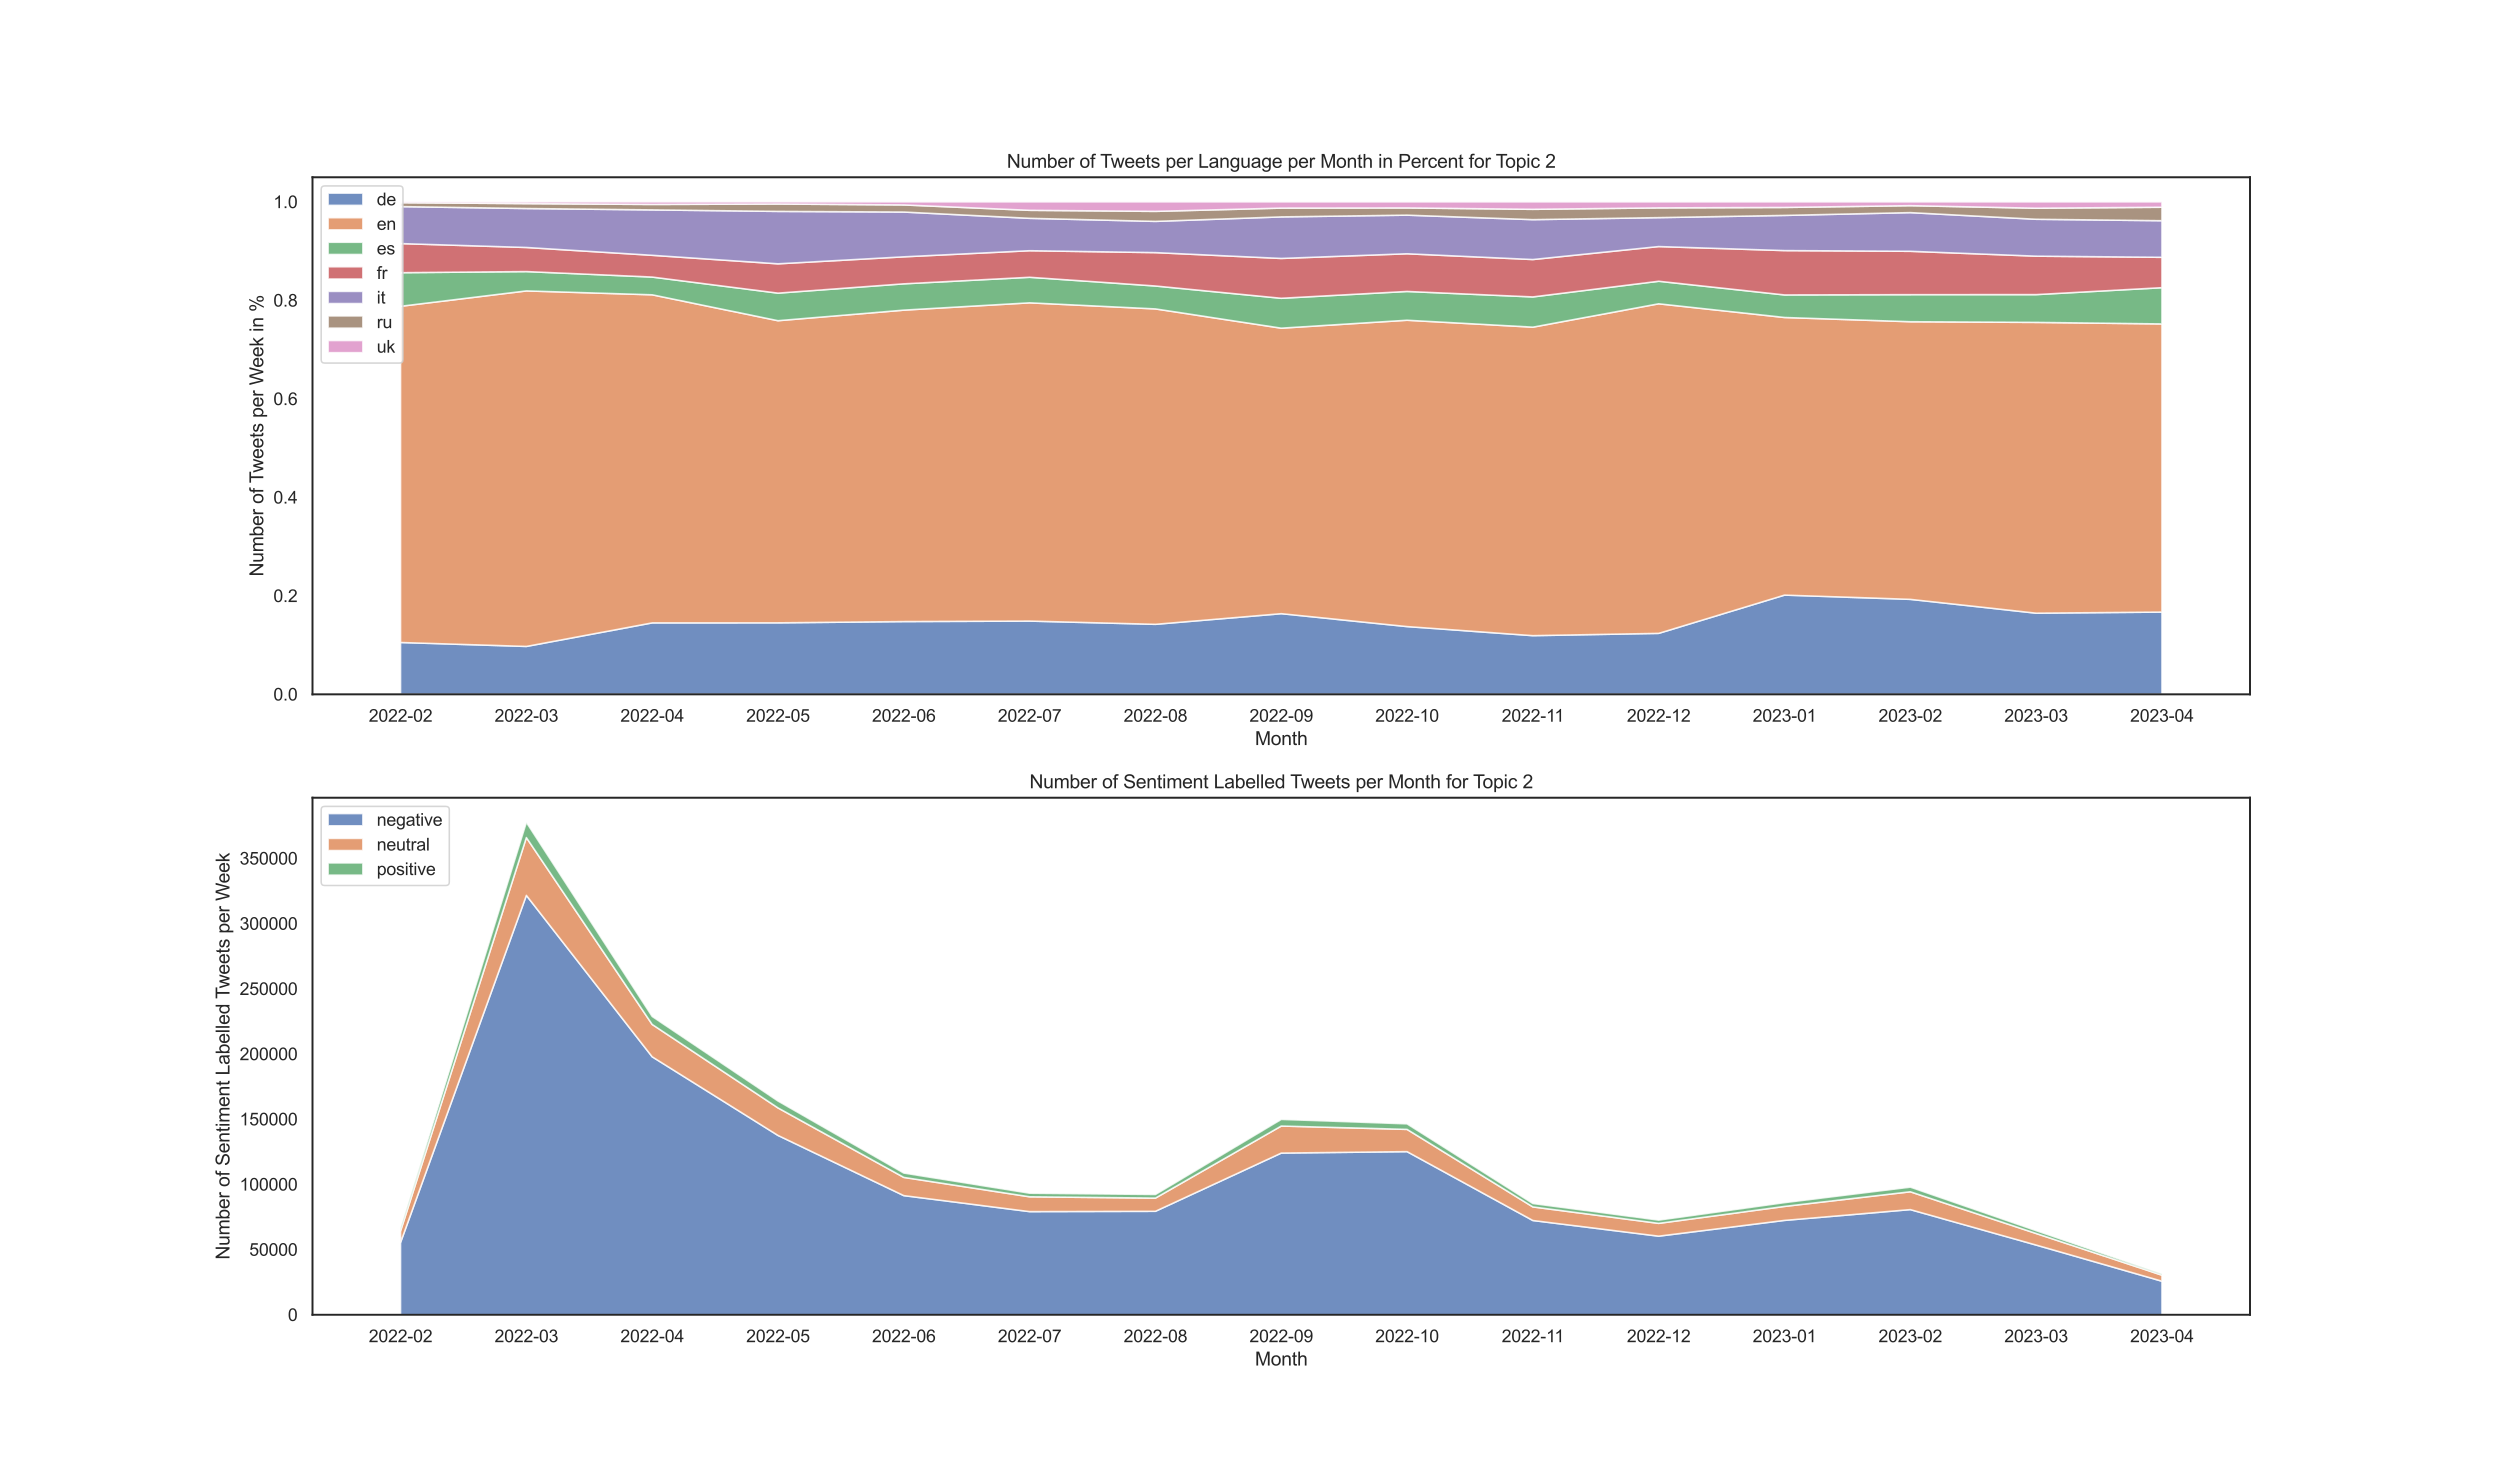 <?xml version="1.0" encoding="utf-8" standalone="no"?>
<!DOCTYPE svg PUBLIC "-//W3C//DTD SVG 1.1//EN"
  "http://www.w3.org/Graphics/SVG/1.1/DTD/svg11.dtd">
<svg xmlns:xlink="http://www.w3.org/1999/xlink" width="1584pt" height="936pt" viewBox="0 0 1584 936" xmlns="http://www.w3.org/2000/svg" version="1.1">
 <defs>
  <style type="text/css">*{stroke-linejoin: round; stroke-linecap: butt}</style>
 </defs>
 <g id="figure_1">
  <g id="patch_1">
   <path d="M 0 936 
L 1584 936 
L 1584 0 
L 0 0 
z
" style="fill: #ffffff"/>
  </g>
  <g id="axes_1">
   <g id="patch_2">
    <path d="M 198 439.92 
L 1425.6 439.92 
L 1425.6 112.32 
L 198 112.32 
z
" style="fill: #ffffff"/>
   </g>
   <g id="matplotlib.axis_1">
    <g id="xtick_1">
     <g id="text_1">
      <!-- 2022-02 -->
      <g style="fill: #262626" transform="translate(233.618 457.294) scale(0.11 -0.11)">
       <defs>
        <path id="ArialMT-32" d="M 3222 541 
L 3222 0 
L 194 0 
Q 188 203 259 391 
Q 375 700 629 1000 
Q 884 1300 1366 1694 
Q 2113 2306 2375 2664 
Q 2638 3022 2638 3341 
Q 2638 3675 2398 3904 
Q 2159 4134 1775 4134 
Q 1369 4134 1125 3890 
Q 881 3647 878 3216 
L 300 3275 
Q 359 3922 746 4261 
Q 1134 4600 1788 4600 
Q 2447 4600 2831 4234 
Q 3216 3869 3216 3328 
Q 3216 3053 3103 2787 
Q 2991 2522 2730 2228 
Q 2469 1934 1863 1422 
Q 1356 997 1212 845 
Q 1069 694 975 541 
L 3222 541 
z
" transform="scale(0.016)"/>
        <path id="ArialMT-30" d="M 266 2259 
Q 266 3072 433 3567 
Q 600 4063 929 4331 
Q 1259 4600 1759 4600 
Q 2128 4600 2406 4451 
Q 2684 4303 2865 4023 
Q 3047 3744 3150 3342 
Q 3253 2941 3253 2259 
Q 3253 1453 3087 958 
Q 2922 463 2592 192 
Q 2263 -78 1759 -78 
Q 1097 -78 719 397 
Q 266 969 266 2259 
z
M 844 2259 
Q 844 1131 1108 757 
Q 1372 384 1759 384 
Q 2147 384 2411 759 
Q 2675 1134 2675 2259 
Q 2675 3391 2411 3762 
Q 2147 4134 1753 4134 
Q 1366 4134 1134 3806 
Q 844 3388 844 2259 
z
" transform="scale(0.016)"/>
        <path id="ArialMT-2d" d="M 203 1375 
L 203 1941 
L 1931 1941 
L 1931 1375 
L 203 1375 
z
" transform="scale(0.016)"/>
       </defs>
       <use xlink:href="#ArialMT-32"/>
       <use xlink:href="#ArialMT-30" x="55.615"/>
       <use xlink:href="#ArialMT-32" x="111.23"/>
       <use xlink:href="#ArialMT-32" x="166.846"/>
       <use xlink:href="#ArialMT-2d" x="222.461"/>
       <use xlink:href="#ArialMT-30" x="255.762"/>
       <use xlink:href="#ArialMT-32" x="311.377"/>
      </g>
     </g>
    </g>
    <g id="xtick_2">
     <g id="text_2">
      <!-- 2022-03 -->
      <g style="fill: #262626" transform="translate(313.332 457.294) scale(0.11 -0.11)">
       <defs>
        <path id="ArialMT-33" d="M 269 1209 
L 831 1284 
Q 928 806 1161 595 
Q 1394 384 1728 384 
Q 2125 384 2398 659 
Q 2672 934 2672 1341 
Q 2672 1728 2419 1979 
Q 2166 2231 1775 2231 
Q 1616 2231 1378 2169 
L 1441 2663 
Q 1497 2656 1531 2656 
Q 1891 2656 2178 2843 
Q 2466 3031 2466 3422 
Q 2466 3731 2256 3934 
Q 2047 4138 1716 4138 
Q 1388 4138 1169 3931 
Q 950 3725 888 3313 
L 325 3413 
Q 428 3978 793 4289 
Q 1159 4600 1703 4600 
Q 2078 4600 2393 4439 
Q 2709 4278 2876 4000 
Q 3044 3722 3044 3409 
Q 3044 3113 2884 2869 
Q 2725 2625 2413 2481 
Q 2819 2388 3044 2092 
Q 3269 1797 3269 1353 
Q 3269 753 2831 336 
Q 2394 -81 1725 -81 
Q 1122 -81 723 278 
Q 325 638 269 1209 
z
" transform="scale(0.016)"/>
       </defs>
       <use xlink:href="#ArialMT-32"/>
       <use xlink:href="#ArialMT-30" x="55.615"/>
       <use xlink:href="#ArialMT-32" x="111.23"/>
       <use xlink:href="#ArialMT-32" x="166.846"/>
       <use xlink:href="#ArialMT-2d" x="222.461"/>
       <use xlink:href="#ArialMT-30" x="255.762"/>
       <use xlink:href="#ArialMT-33" x="311.377"/>
      </g>
     </g>
    </g>
    <g id="xtick_3">
     <g id="text_3">
      <!-- 2022-04 -->
      <g style="fill: #262626" transform="translate(393.046 457.294) scale(0.11 -0.11)">
       <defs>
        <path id="ArialMT-34" d="M 2069 0 
L 2069 1097 
L 81 1097 
L 81 1613 
L 2172 4581 
L 2631 4581 
L 2631 1613 
L 3250 1613 
L 3250 1097 
L 2631 1097 
L 2631 0 
L 2069 0 
z
M 2069 1613 
L 2069 3678 
L 634 1613 
L 2069 1613 
z
" transform="scale(0.016)"/>
       </defs>
       <use xlink:href="#ArialMT-32"/>
       <use xlink:href="#ArialMT-30" x="55.615"/>
       <use xlink:href="#ArialMT-32" x="111.23"/>
       <use xlink:href="#ArialMT-32" x="166.846"/>
       <use xlink:href="#ArialMT-2d" x="222.461"/>
       <use xlink:href="#ArialMT-30" x="255.762"/>
       <use xlink:href="#ArialMT-34" x="311.377"/>
      </g>
     </g>
    </g>
    <g id="xtick_4">
     <g id="text_4">
      <!-- 2022-05 -->
      <g style="fill: #262626" transform="translate(472.76 457.294) scale(0.11 -0.11)">
       <defs>
        <path id="ArialMT-35" d="M 266 1200 
L 856 1250 
Q 922 819 1161 601 
Q 1400 384 1738 384 
Q 2144 384 2425 690 
Q 2706 997 2706 1503 
Q 2706 1984 2436 2262 
Q 2166 2541 1728 2541 
Q 1456 2541 1237 2417 
Q 1019 2294 894 2097 
L 366 2166 
L 809 4519 
L 3088 4519 
L 3088 3981 
L 1259 3981 
L 1013 2750 
Q 1425 3038 1878 3038 
Q 2478 3038 2890 2622 
Q 3303 2206 3303 1553 
Q 3303 931 2941 478 
Q 2500 -78 1738 -78 
Q 1113 -78 717 272 
Q 322 622 266 1200 
z
" transform="scale(0.016)"/>
       </defs>
       <use xlink:href="#ArialMT-32"/>
       <use xlink:href="#ArialMT-30" x="55.615"/>
       <use xlink:href="#ArialMT-32" x="111.23"/>
       <use xlink:href="#ArialMT-32" x="166.846"/>
       <use xlink:href="#ArialMT-2d" x="222.461"/>
       <use xlink:href="#ArialMT-30" x="255.762"/>
       <use xlink:href="#ArialMT-35" x="311.377"/>
      </g>
     </g>
    </g>
    <g id="xtick_5">
     <g id="text_5">
      <!-- 2022-06 -->
      <g style="fill: #262626" transform="translate(552.475 457.294) scale(0.11 -0.11)">
       <defs>
        <path id="ArialMT-36" d="M 3184 3459 
L 2625 3416 
Q 2550 3747 2413 3897 
Q 2184 4138 1850 4138 
Q 1581 4138 1378 3988 
Q 1113 3794 959 3422 
Q 806 3050 800 2363 
Q 1003 2672 1297 2822 
Q 1591 2972 1913 2972 
Q 2475 2972 2870 2558 
Q 3266 2144 3266 1488 
Q 3266 1056 3080 686 
Q 2894 316 2569 119 
Q 2244 -78 1831 -78 
Q 1128 -78 684 439 
Q 241 956 241 2144 
Q 241 3472 731 4075 
Q 1159 4600 1884 4600 
Q 2425 4600 2770 4297 
Q 3116 3994 3184 3459 
z
M 888 1484 
Q 888 1194 1011 928 
Q 1134 663 1356 523 
Q 1578 384 1822 384 
Q 2178 384 2434 671 
Q 2691 959 2691 1453 
Q 2691 1928 2437 2201 
Q 2184 2475 1800 2475 
Q 1419 2475 1153 2201 
Q 888 1928 888 1484 
z
" transform="scale(0.016)"/>
       </defs>
       <use xlink:href="#ArialMT-32"/>
       <use xlink:href="#ArialMT-30" x="55.615"/>
       <use xlink:href="#ArialMT-32" x="111.23"/>
       <use xlink:href="#ArialMT-32" x="166.846"/>
       <use xlink:href="#ArialMT-2d" x="222.461"/>
       <use xlink:href="#ArialMT-30" x="255.762"/>
       <use xlink:href="#ArialMT-36" x="311.377"/>
      </g>
     </g>
    </g>
    <g id="xtick_6">
     <g id="text_6">
      <!-- 2022-07 -->
      <g style="fill: #262626" transform="translate(632.189 457.294) scale(0.11 -0.11)">
       <defs>
        <path id="ArialMT-37" d="M 303 3981 
L 303 4522 
L 3269 4522 
L 3269 4084 
Q 2831 3619 2401 2847 
Q 1972 2075 1738 1259 
Q 1569 684 1522 0 
L 944 0 
Q 953 541 1156 1306 
Q 1359 2072 1739 2783 
Q 2119 3494 2547 3981 
L 303 3981 
z
" transform="scale(0.016)"/>
       </defs>
       <use xlink:href="#ArialMT-32"/>
       <use xlink:href="#ArialMT-30" x="55.615"/>
       <use xlink:href="#ArialMT-32" x="111.23"/>
       <use xlink:href="#ArialMT-32" x="166.846"/>
       <use xlink:href="#ArialMT-2d" x="222.461"/>
       <use xlink:href="#ArialMT-30" x="255.762"/>
       <use xlink:href="#ArialMT-37" x="311.377"/>
      </g>
     </g>
    </g>
    <g id="xtick_7">
     <g id="text_7">
      <!-- 2022-08 -->
      <g style="fill: #262626" transform="translate(711.903 457.294) scale(0.11 -0.11)">
       <defs>
        <path id="ArialMT-38" d="M 1131 2484 
Q 781 2613 612 2850 
Q 444 3088 444 3419 
Q 444 3919 803 4259 
Q 1163 4600 1759 4600 
Q 2359 4600 2725 4251 
Q 3091 3903 3091 3403 
Q 3091 3084 2923 2848 
Q 2756 2613 2416 2484 
Q 2838 2347 3058 2040 
Q 3278 1734 3278 1309 
Q 3278 722 2862 322 
Q 2447 -78 1769 -78 
Q 1091 -78 675 323 
Q 259 725 259 1325 
Q 259 1772 486 2073 
Q 713 2375 1131 2484 
z
M 1019 3438 
Q 1019 3113 1228 2906 
Q 1438 2700 1772 2700 
Q 2097 2700 2305 2904 
Q 2513 3109 2513 3406 
Q 2513 3716 2298 3927 
Q 2084 4138 1766 4138 
Q 1444 4138 1231 3931 
Q 1019 3725 1019 3438 
z
M 838 1322 
Q 838 1081 952 856 
Q 1066 631 1291 507 
Q 1516 384 1775 384 
Q 2178 384 2440 643 
Q 2703 903 2703 1303 
Q 2703 1709 2433 1975 
Q 2163 2241 1756 2241 
Q 1359 2241 1098 1978 
Q 838 1716 838 1322 
z
" transform="scale(0.016)"/>
       </defs>
       <use xlink:href="#ArialMT-32"/>
       <use xlink:href="#ArialMT-30" x="55.615"/>
       <use xlink:href="#ArialMT-32" x="111.23"/>
       <use xlink:href="#ArialMT-32" x="166.846"/>
       <use xlink:href="#ArialMT-2d" x="222.461"/>
       <use xlink:href="#ArialMT-30" x="255.762"/>
       <use xlink:href="#ArialMT-38" x="311.377"/>
      </g>
     </g>
    </g>
    <g id="xtick_8">
     <g id="text_8">
      <!-- 2022-09 -->
      <g style="fill: #262626" transform="translate(791.618 457.294) scale(0.11 -0.11)">
       <defs>
        <path id="ArialMT-39" d="M 350 1059 
L 891 1109 
Q 959 728 1153 556 
Q 1347 384 1650 384 
Q 1909 384 2104 503 
Q 2300 622 2425 820 
Q 2550 1019 2634 1356 
Q 2719 1694 2719 2044 
Q 2719 2081 2716 2156 
Q 2547 1888 2255 1720 
Q 1963 1553 1622 1553 
Q 1053 1553 659 1965 
Q 266 2378 266 3053 
Q 266 3750 677 4175 
Q 1088 4600 1706 4600 
Q 2153 4600 2523 4359 
Q 2894 4119 3086 3673 
Q 3278 3228 3278 2384 
Q 3278 1506 3087 986 
Q 2897 466 2520 194 
Q 2144 -78 1638 -78 
Q 1100 -78 759 220 
Q 419 519 350 1059 
z
M 2653 3081 
Q 2653 3566 2395 3850 
Q 2138 4134 1775 4134 
Q 1400 4134 1122 3828 
Q 844 3522 844 3034 
Q 844 2597 1108 2323 
Q 1372 2050 1759 2050 
Q 2150 2050 2401 2323 
Q 2653 2597 2653 3081 
z
" transform="scale(0.016)"/>
       </defs>
       <use xlink:href="#ArialMT-32"/>
       <use xlink:href="#ArialMT-30" x="55.615"/>
       <use xlink:href="#ArialMT-32" x="111.23"/>
       <use xlink:href="#ArialMT-32" x="166.846"/>
       <use xlink:href="#ArialMT-2d" x="222.461"/>
       <use xlink:href="#ArialMT-30" x="255.762"/>
       <use xlink:href="#ArialMT-39" x="311.377"/>
      </g>
     </g>
    </g>
    <g id="xtick_9">
     <g id="text_9">
      <!-- 2022-10 -->
      <g style="fill: #262626" transform="translate(871.332 457.294) scale(0.11 -0.11)">
       <defs>
        <path id="ArialMT-31" d="M 2384 0 
L 1822 0 
L 1822 3584 
Q 1619 3391 1289 3197 
Q 959 3003 697 2906 
L 697 3450 
Q 1169 3672 1522 3987 
Q 1875 4303 2022 4600 
L 2384 4600 
L 2384 0 
z
" transform="scale(0.016)"/>
       </defs>
       <use xlink:href="#ArialMT-32"/>
       <use xlink:href="#ArialMT-30" x="55.615"/>
       <use xlink:href="#ArialMT-32" x="111.23"/>
       <use xlink:href="#ArialMT-32" x="166.846"/>
       <use xlink:href="#ArialMT-2d" x="222.461"/>
       <use xlink:href="#ArialMT-31" x="255.762"/>
       <use xlink:href="#ArialMT-30" x="311.377"/>
      </g>
     </g>
    </g>
    <g id="xtick_10">
     <g id="text_10">
      <!-- 2022-11 -->
      <g style="fill: #262626" transform="translate(951.452 457.294) scale(0.11 -0.11)">
       <use xlink:href="#ArialMT-32"/>
       <use xlink:href="#ArialMT-30" x="55.615"/>
       <use xlink:href="#ArialMT-32" x="111.23"/>
       <use xlink:href="#ArialMT-32" x="166.846"/>
       <use xlink:href="#ArialMT-2d" x="222.461"/>
       <use xlink:href="#ArialMT-31" x="255.762"/>
       <use xlink:href="#ArialMT-31" x="304.002"/>
      </g>
     </g>
    </g>
    <g id="xtick_11">
     <g id="text_11">
      <!-- 2022-12 -->
      <g style="fill: #262626" transform="translate(1030.76 457.294) scale(0.11 -0.11)">
       <use xlink:href="#ArialMT-32"/>
       <use xlink:href="#ArialMT-30" x="55.615"/>
       <use xlink:href="#ArialMT-32" x="111.23"/>
       <use xlink:href="#ArialMT-32" x="166.846"/>
       <use xlink:href="#ArialMT-2d" x="222.461"/>
       <use xlink:href="#ArialMT-31" x="255.762"/>
       <use xlink:href="#ArialMT-32" x="311.377"/>
      </g>
     </g>
    </g>
    <g id="xtick_12">
     <g id="text_12">
      <!-- 2023-01 -->
      <g style="fill: #262626" transform="translate(1110.475 457.294) scale(0.11 -0.11)">
       <use xlink:href="#ArialMT-32"/>
       <use xlink:href="#ArialMT-30" x="55.615"/>
       <use xlink:href="#ArialMT-32" x="111.23"/>
       <use xlink:href="#ArialMT-33" x="166.846"/>
       <use xlink:href="#ArialMT-2d" x="222.461"/>
       <use xlink:href="#ArialMT-30" x="255.762"/>
       <use xlink:href="#ArialMT-31" x="311.377"/>
      </g>
     </g>
    </g>
    <g id="xtick_13">
     <g id="text_13">
      <!-- 2023-02 -->
      <g style="fill: #262626" transform="translate(1190.189 457.294) scale(0.11 -0.11)">
       <use xlink:href="#ArialMT-32"/>
       <use xlink:href="#ArialMT-30" x="55.615"/>
       <use xlink:href="#ArialMT-32" x="111.23"/>
       <use xlink:href="#ArialMT-33" x="166.846"/>
       <use xlink:href="#ArialMT-2d" x="222.461"/>
       <use xlink:href="#ArialMT-30" x="255.762"/>
       <use xlink:href="#ArialMT-32" x="311.377"/>
      </g>
     </g>
    </g>
    <g id="xtick_14">
     <g id="text_14">
      <!-- 2023-03 -->
      <g style="fill: #262626" transform="translate(1269.903 457.294) scale(0.11 -0.11)">
       <use xlink:href="#ArialMT-32"/>
       <use xlink:href="#ArialMT-30" x="55.615"/>
       <use xlink:href="#ArialMT-32" x="111.23"/>
       <use xlink:href="#ArialMT-33" x="166.846"/>
       <use xlink:href="#ArialMT-2d" x="222.461"/>
       <use xlink:href="#ArialMT-30" x="255.762"/>
       <use xlink:href="#ArialMT-33" x="311.377"/>
      </g>
     </g>
    </g>
    <g id="xtick_15">
     <g id="text_15">
      <!-- 2023-04 -->
      <g style="fill: #262626" transform="translate(1349.618 457.294) scale(0.11 -0.11)">
       <use xlink:href="#ArialMT-32"/>
       <use xlink:href="#ArialMT-30" x="55.615"/>
       <use xlink:href="#ArialMT-32" x="111.23"/>
       <use xlink:href="#ArialMT-33" x="166.846"/>
       <use xlink:href="#ArialMT-2d" x="222.461"/>
       <use xlink:href="#ArialMT-30" x="255.762"/>
       <use xlink:href="#ArialMT-34" x="311.377"/>
      </g>
     </g>
    </g>
    <g id="text_16">
     <!-- Month -->
     <g style="fill: #262626" transform="translate(795.126 472.069) scale(0.12 -0.12)">
      <defs>
       <path id="ArialMT-4d" d="M 475 0 
L 475 4581 
L 1388 4581 
L 2472 1338 
Q 2622 884 2691 659 
Q 2769 909 2934 1394 
L 4031 4581 
L 4847 4581 
L 4847 0 
L 4263 0 
L 4263 3834 
L 2931 0 
L 2384 0 
L 1059 3900 
L 1059 0 
L 475 0 
z
" transform="scale(0.016)"/>
       <path id="ArialMT-6f" d="M 213 1659 
Q 213 2581 725 3025 
Q 1153 3394 1769 3394 
Q 2453 3394 2887 2945 
Q 3322 2497 3322 1706 
Q 3322 1066 3130 698 
Q 2938 331 2570 128 
Q 2203 -75 1769 -75 
Q 1072 -75 642 372 
Q 213 819 213 1659 
z
M 791 1659 
Q 791 1022 1069 705 
Q 1347 388 1769 388 
Q 2188 388 2466 706 
Q 2744 1025 2744 1678 
Q 2744 2294 2464 2611 
Q 2184 2928 1769 2928 
Q 1347 2928 1069 2612 
Q 791 2297 791 1659 
z
" transform="scale(0.016)"/>
       <path id="ArialMT-6e" d="M 422 0 
L 422 3319 
L 928 3319 
L 928 2847 
Q 1294 3394 1984 3394 
Q 2284 3394 2536 3286 
Q 2788 3178 2913 3003 
Q 3038 2828 3088 2588 
Q 3119 2431 3119 2041 
L 3119 0 
L 2556 0 
L 2556 2019 
Q 2556 2363 2490 2533 
Q 2425 2703 2258 2804 
Q 2091 2906 1866 2906 
Q 1506 2906 1245 2678 
Q 984 2450 984 1813 
L 984 0 
L 422 0 
z
" transform="scale(0.016)"/>
       <path id="ArialMT-74" d="M 1650 503 
L 1731 6 
Q 1494 -44 1306 -44 
Q 1000 -44 831 53 
Q 663 150 594 308 
Q 525 466 525 972 
L 525 2881 
L 113 2881 
L 113 3319 
L 525 3319 
L 525 4141 
L 1084 4478 
L 1084 3319 
L 1650 3319 
L 1650 2881 
L 1084 2881 
L 1084 941 
Q 1084 700 1114 631 
Q 1144 563 1211 522 
Q 1278 481 1403 481 
Q 1497 481 1650 503 
z
" transform="scale(0.016)"/>
       <path id="ArialMT-68" d="M 422 0 
L 422 4581 
L 984 4581 
L 984 2938 
Q 1378 3394 1978 3394 
Q 2347 3394 2619 3248 
Q 2891 3103 3008 2847 
Q 3125 2591 3125 2103 
L 3125 0 
L 2563 0 
L 2563 2103 
Q 2563 2525 2380 2717 
Q 2197 2909 1863 2909 
Q 1613 2909 1392 2779 
Q 1172 2650 1078 2428 
Q 984 2206 984 1816 
L 984 0 
L 422 0 
z
" transform="scale(0.016)"/>
      </defs>
      <use xlink:href="#ArialMT-4d"/>
      <use xlink:href="#ArialMT-6f" x="83.301"/>
      <use xlink:href="#ArialMT-6e" x="138.916"/>
      <use xlink:href="#ArialMT-74" x="194.531"/>
      <use xlink:href="#ArialMT-68" x="222.314"/>
     </g>
    </g>
   </g>
   <g id="matplotlib.axis_2">
    <g id="ytick_1">
     <g id="text_17">
      <!-- 0.0 -->
      <g style="fill: #262626" transform="translate(173.21 443.857) scale(0.11 -0.11)">
       <defs>
        <path id="ArialMT-2e" d="M 581 0 
L 581 641 
L 1222 641 
L 1222 0 
L 581 0 
z
" transform="scale(0.016)"/>
       </defs>
       <use xlink:href="#ArialMT-30"/>
       <use xlink:href="#ArialMT-2e" x="55.615"/>
       <use xlink:href="#ArialMT-30" x="83.398"/>
      </g>
     </g>
    </g>
    <g id="ytick_2">
     <g id="text_18">
      <!-- 0.2 -->
      <g style="fill: #262626" transform="translate(173.21 381.457) scale(0.11 -0.11)">
       <use xlink:href="#ArialMT-30"/>
       <use xlink:href="#ArialMT-2e" x="55.615"/>
       <use xlink:href="#ArialMT-32" x="83.398"/>
      </g>
     </g>
    </g>
    <g id="ytick_3">
     <g id="text_19">
      <!-- 0.4 -->
      <g style="fill: #262626" transform="translate(173.21 319.057) scale(0.11 -0.11)">
       <use xlink:href="#ArialMT-30"/>
       <use xlink:href="#ArialMT-2e" x="55.615"/>
       <use xlink:href="#ArialMT-34" x="83.398"/>
      </g>
     </g>
    </g>
    <g id="ytick_4">
     <g id="text_20">
      <!-- 0.6 -->
      <g style="fill: #262626" transform="translate(173.21 256.657) scale(0.11 -0.11)">
       <use xlink:href="#ArialMT-30"/>
       <use xlink:href="#ArialMT-2e" x="55.615"/>
       <use xlink:href="#ArialMT-36" x="83.398"/>
      </g>
     </g>
    </g>
    <g id="ytick_5">
     <g id="text_21">
      <!-- 0.8 -->
      <g style="fill: #262626" transform="translate(173.21 194.257) scale(0.11 -0.11)">
       <use xlink:href="#ArialMT-30"/>
       <use xlink:href="#ArialMT-2e" x="55.615"/>
       <use xlink:href="#ArialMT-38" x="83.398"/>
      </g>
     </g>
    </g>
    <g id="ytick_6">
     <g id="text_22">
      <!-- 1.0 -->
      <g style="fill: #262626" transform="translate(173.21 131.857) scale(0.11 -0.11)">
       <use xlink:href="#ArialMT-31"/>
       <use xlink:href="#ArialMT-2e" x="55.615"/>
       <use xlink:href="#ArialMT-30" x="83.398"/>
      </g>
     </g>
    </g>
    <g id="text_23">
     <!-- Number of Tweets per Week in % -->
     <g style="fill: #262626" transform="translate(166.825 365.273) rotate(-90) scale(0.12 -0.12)">
      <defs>
       <path id="ArialMT-4e" d="M 488 0 
L 488 4581 
L 1109 4581 
L 3516 984 
L 3516 4581 
L 4097 4581 
L 4097 0 
L 3475 0 
L 1069 3600 
L 1069 0 
L 488 0 
z
" transform="scale(0.016)"/>
       <path id="ArialMT-75" d="M 2597 0 
L 2597 488 
Q 2209 -75 1544 -75 
Q 1250 -75 995 37 
Q 741 150 617 320 
Q 494 491 444 738 
Q 409 903 409 1263 
L 409 3319 
L 972 3319 
L 972 1478 
Q 972 1038 1006 884 
Q 1059 663 1231 536 
Q 1403 409 1656 409 
Q 1909 409 2131 539 
Q 2353 669 2445 892 
Q 2538 1116 2538 1541 
L 2538 3319 
L 3100 3319 
L 3100 0 
L 2597 0 
z
" transform="scale(0.016)"/>
       <path id="ArialMT-6d" d="M 422 0 
L 422 3319 
L 925 3319 
L 925 2853 
Q 1081 3097 1340 3245 
Q 1600 3394 1931 3394 
Q 2300 3394 2536 3241 
Q 2772 3088 2869 2813 
Q 3263 3394 3894 3394 
Q 4388 3394 4653 3120 
Q 4919 2847 4919 2278 
L 4919 0 
L 4359 0 
L 4359 2091 
Q 4359 2428 4304 2576 
Q 4250 2725 4106 2815 
Q 3963 2906 3769 2906 
Q 3419 2906 3187 2673 
Q 2956 2441 2956 1928 
L 2956 0 
L 2394 0 
L 2394 2156 
Q 2394 2531 2256 2718 
Q 2119 2906 1806 2906 
Q 1569 2906 1367 2781 
Q 1166 2656 1075 2415 
Q 984 2175 984 1722 
L 984 0 
L 422 0 
z
" transform="scale(0.016)"/>
       <path id="ArialMT-62" d="M 941 0 
L 419 0 
L 419 4581 
L 981 4581 
L 981 2947 
Q 1338 3394 1891 3394 
Q 2197 3394 2470 3270 
Q 2744 3147 2920 2923 
Q 3097 2700 3197 2384 
Q 3297 2069 3297 1709 
Q 3297 856 2875 390 
Q 2453 -75 1863 -75 
Q 1275 -75 941 416 
L 941 0 
z
M 934 1684 
Q 934 1088 1097 822 
Q 1363 388 1816 388 
Q 2184 388 2453 708 
Q 2722 1028 2722 1663 
Q 2722 2313 2464 2622 
Q 2206 2931 1841 2931 
Q 1472 2931 1203 2611 
Q 934 2291 934 1684 
z
" transform="scale(0.016)"/>
       <path id="ArialMT-65" d="M 2694 1069 
L 3275 997 
Q 3138 488 2766 206 
Q 2394 -75 1816 -75 
Q 1088 -75 661 373 
Q 234 822 234 1631 
Q 234 2469 665 2931 
Q 1097 3394 1784 3394 
Q 2450 3394 2872 2941 
Q 3294 2488 3294 1666 
Q 3294 1616 3291 1516 
L 816 1516 
Q 847 969 1125 678 
Q 1403 388 1819 388 
Q 2128 388 2347 550 
Q 2566 713 2694 1069 
z
M 847 1978 
L 2700 1978 
Q 2663 2397 2488 2606 
Q 2219 2931 1791 2931 
Q 1403 2931 1139 2672 
Q 875 2413 847 1978 
z
" transform="scale(0.016)"/>
       <path id="ArialMT-72" d="M 416 0 
L 416 3319 
L 922 3319 
L 922 2816 
Q 1116 3169 1280 3281 
Q 1444 3394 1641 3394 
Q 1925 3394 2219 3213 
L 2025 2691 
Q 1819 2813 1613 2813 
Q 1428 2813 1281 2702 
Q 1134 2591 1072 2394 
Q 978 2094 978 1738 
L 978 0 
L 416 0 
z
" transform="scale(0.016)"/>
       <path id="ArialMT-20" transform="scale(0.016)"/>
       <path id="ArialMT-66" d="M 556 0 
L 556 2881 
L 59 2881 
L 59 3319 
L 556 3319 
L 556 3672 
Q 556 4006 616 4169 
Q 697 4388 901 4523 
Q 1106 4659 1475 4659 
Q 1713 4659 2000 4603 
L 1916 4113 
Q 1741 4144 1584 4144 
Q 1328 4144 1222 4034 
Q 1116 3925 1116 3625 
L 1116 3319 
L 1763 3319 
L 1763 2881 
L 1116 2881 
L 1116 0 
L 556 0 
z
" transform="scale(0.016)"/>
       <path id="ArialMT-54" d="M 1659 0 
L 1659 4041 
L 150 4041 
L 150 4581 
L 3781 4581 
L 3781 4041 
L 2266 4041 
L 2266 0 
L 1659 0 
z
" transform="scale(0.016)"/>
       <path id="ArialMT-77" d="M 1034 0 
L 19 3319 
L 600 3319 
L 1128 1403 
L 1325 691 
Q 1338 744 1497 1375 
L 2025 3319 
L 2603 3319 
L 3100 1394 
L 3266 759 
L 3456 1400 
L 4025 3319 
L 4572 3319 
L 3534 0 
L 2950 0 
L 2422 1988 
L 2294 2553 
L 1622 0 
L 1034 0 
z
" transform="scale(0.016)"/>
       <path id="ArialMT-73" d="M 197 991 
L 753 1078 
Q 800 744 1014 566 
Q 1228 388 1613 388 
Q 2000 388 2187 545 
Q 2375 703 2375 916 
Q 2375 1106 2209 1216 
Q 2094 1291 1634 1406 
Q 1016 1563 777 1677 
Q 538 1791 414 1992 
Q 291 2194 291 2438 
Q 291 2659 392 2848 
Q 494 3038 669 3163 
Q 800 3259 1026 3326 
Q 1253 3394 1513 3394 
Q 1903 3394 2198 3281 
Q 2494 3169 2634 2976 
Q 2775 2784 2828 2463 
L 2278 2388 
Q 2241 2644 2061 2787 
Q 1881 2931 1553 2931 
Q 1166 2931 1000 2803 
Q 834 2675 834 2503 
Q 834 2394 903 2306 
Q 972 2216 1119 2156 
Q 1203 2125 1616 2013 
Q 2213 1853 2448 1751 
Q 2684 1650 2818 1456 
Q 2953 1263 2953 975 
Q 2953 694 2789 445 
Q 2625 197 2315 61 
Q 2006 -75 1616 -75 
Q 969 -75 630 194 
Q 291 463 197 991 
z
" transform="scale(0.016)"/>
       <path id="ArialMT-70" d="M 422 -1272 
L 422 3319 
L 934 3319 
L 934 2888 
Q 1116 3141 1344 3267 
Q 1572 3394 1897 3394 
Q 2322 3394 2647 3175 
Q 2972 2956 3137 2557 
Q 3303 2159 3303 1684 
Q 3303 1175 3120 767 
Q 2938 359 2589 142 
Q 2241 -75 1856 -75 
Q 1575 -75 1351 44 
Q 1128 163 984 344 
L 984 -1272 
L 422 -1272 
z
M 931 1641 
Q 931 1000 1190 694 
Q 1450 388 1819 388 
Q 2194 388 2461 705 
Q 2728 1022 2728 1688 
Q 2728 2322 2467 2637 
Q 2206 2953 1844 2953 
Q 1484 2953 1207 2617 
Q 931 2281 931 1641 
z
" transform="scale(0.016)"/>
       <path id="ArialMT-57" d="M 1294 0 
L 78 4581 
L 700 4581 
L 1397 1578 
Q 1509 1106 1591 641 
Q 1766 1375 1797 1488 
L 2669 4581 
L 3400 4581 
L 4056 2263 
Q 4303 1400 4413 641 
Q 4500 1075 4641 1638 
L 5359 4581 
L 5969 4581 
L 4713 0 
L 4128 0 
L 3163 3491 
Q 3041 3928 3019 4028 
Q 2947 3713 2884 3491 
L 1913 0 
L 1294 0 
z
" transform="scale(0.016)"/>
       <path id="ArialMT-6b" d="M 425 0 
L 425 4581 
L 988 4581 
L 988 1969 
L 2319 3319 
L 3047 3319 
L 1778 2088 
L 3175 0 
L 2481 0 
L 1384 1697 
L 988 1316 
L 988 0 
L 425 0 
z
" transform="scale(0.016)"/>
       <path id="ArialMT-69" d="M 425 3934 
L 425 4581 
L 988 4581 
L 988 3934 
L 425 3934 
z
M 425 0 
L 425 3319 
L 988 3319 
L 988 0 
L 425 0 
z
" transform="scale(0.016)"/>
       <path id="ArialMT-25" d="M 372 3481 
Q 372 3972 619 4315 
Q 866 4659 1334 4659 
Q 1766 4659 2048 4351 
Q 2331 4044 2331 3447 
Q 2331 2866 2045 2552 
Q 1759 2238 1341 2238 
Q 925 2238 648 2547 
Q 372 2856 372 3481 
z
M 1350 4272 
Q 1141 4272 1002 4090 
Q 863 3909 863 3425 
Q 863 2984 1003 2804 
Q 1144 2625 1350 2625 
Q 1563 2625 1702 2806 
Q 1841 2988 1841 3469 
Q 1841 3913 1700 4092 
Q 1559 4272 1350 4272 
z
M 1353 -169 
L 3859 4659 
L 4316 4659 
L 1819 -169 
L 1353 -169 
z
M 3334 1075 
Q 3334 1569 3581 1911 
Q 3828 2253 4300 2253 
Q 4731 2253 5014 1945 
Q 5297 1638 5297 1041 
Q 5297 459 5011 145 
Q 4725 -169 4303 -169 
Q 3888 -169 3611 142 
Q 3334 453 3334 1075 
z
M 4316 1866 
Q 4103 1866 3964 1684 
Q 3825 1503 3825 1019 
Q 3825 581 3965 400 
Q 4106 219 4313 219 
Q 4528 219 4667 400 
Q 4806 581 4806 1063 
Q 4806 1506 4665 1686 
Q 4525 1866 4316 1866 
z
" transform="scale(0.016)"/>
      </defs>
      <use xlink:href="#ArialMT-4e"/>
      <use xlink:href="#ArialMT-75" x="72.217"/>
      <use xlink:href="#ArialMT-6d" x="127.832"/>
      <use xlink:href="#ArialMT-62" x="211.133"/>
      <use xlink:href="#ArialMT-65" x="266.748"/>
      <use xlink:href="#ArialMT-72" x="322.363"/>
      <use xlink:href="#ArialMT-20" x="355.664"/>
      <use xlink:href="#ArialMT-6f" x="383.447"/>
      <use xlink:href="#ArialMT-66" x="439.062"/>
      <use xlink:href="#ArialMT-20" x="466.846"/>
      <use xlink:href="#ArialMT-54" x="492.879"/>
      <use xlink:href="#ArialMT-77" x="548.463"/>
      <use xlink:href="#ArialMT-65" x="620.68"/>
      <use xlink:href="#ArialMT-65" x="676.295"/>
      <use xlink:href="#ArialMT-74" x="731.91"/>
      <use xlink:href="#ArialMT-73" x="759.693"/>
      <use xlink:href="#ArialMT-20" x="809.693"/>
      <use xlink:href="#ArialMT-70" x="837.477"/>
      <use xlink:href="#ArialMT-65" x="893.092"/>
      <use xlink:href="#ArialMT-72" x="948.707"/>
      <use xlink:href="#ArialMT-20" x="982.008"/>
      <use xlink:href="#ArialMT-57" x="1009.791"/>
      <use xlink:href="#ArialMT-65" x="1102.426"/>
      <use xlink:href="#ArialMT-65" x="1158.041"/>
      <use xlink:href="#ArialMT-6b" x="1213.656"/>
      <use xlink:href="#ArialMT-20" x="1263.656"/>
      <use xlink:href="#ArialMT-69" x="1291.439"/>
      <use xlink:href="#ArialMT-6e" x="1313.656"/>
      <use xlink:href="#ArialMT-20" x="1369.271"/>
      <use xlink:href="#ArialMT-25" x="1397.055"/>
     </g>
    </g>
   </g>
   <g id="PolyCollection_1">
    <defs>
     <path id="m6b8a69d68f" d="M 253.8 -528.922 
L 253.8 -496.08 
L 333.514 -496.08 
L 413.229 -496.08 
L 492.943 -496.08 
L 572.657 -496.08 
L 652.371 -496.08 
L 732.086 -496.08 
L 811.8 -496.08 
L 891.514 -496.08 
L 971.229 -496.08 
L 1050.943 -496.08 
L 1130.657 -496.08 
L 1210.371 -496.08 
L 1290.086 -496.08 
L 1369.8 -496.08 
L 1369.8 -548.198 
L 1369.8 -548.198 
L 1290.086 -547.494 
L 1210.371 -556.253 
L 1130.657 -558.944 
L 1050.943 -534.704 
L 971.229 -533.254 
L 891.514 -539.005 
L 811.8 -547.183 
L 732.086 -540.433 
L 652.371 -542.493 
L 572.657 -542.18 
L 492.943 -541.378 
L 413.229 -541.34 
L 333.514 -526.421 
L 253.8 -528.922 
z
" style="stroke: #ffffff; stroke-opacity: 0.8"/>
    </defs>
    <g clip-path="url(#p3ba8d9e59f)">
     <use xlink:href="#m6b8a69d68f" x="0" y="936" style="fill: #4c72b0; fill-opacity: 0.8; stroke: #ffffff; stroke-opacity: 0.8"/>
    </g>
   </g>
   <g id="PolyCollection_2">
    <defs>
     <path id="me7a6282276" d="M 253.8 -741.939 
L 253.8 -528.922 
L 333.514 -526.421 
L 413.229 -541.34 
L 492.943 -541.378 
L 572.657 -542.18 
L 652.371 -542.493 
L 732.086 -540.433 
L 811.8 -547.183 
L 891.514 -539.005 
L 971.229 -533.254 
L 1050.943 -534.704 
L 1130.657 -558.944 
L 1210.371 -556.253 
L 1290.086 -547.494 
L 1369.8 -548.198 
L 1369.8 -730.763 
L 1369.8 -730.763 
L 1290.086 -731.735 
L 1210.371 -732.164 
L 1130.657 -734.85 
L 1050.943 -743.522 
L 971.229 -728.718 
L 891.514 -733.104 
L 811.8 -728.078 
L 732.086 -740.281 
L 652.371 -744.139 
L 572.657 -739.513 
L 492.943 -732.809 
L 413.229 -749.222 
L 333.514 -751.687 
L 253.8 -741.939 
z
" style="stroke: #ffffff; stroke-opacity: 0.8"/>
    </defs>
    <g clip-path="url(#p3ba8d9e59f)">
     <use xlink:href="#me7a6282276" x="0" y="936" style="fill: #dd8452; fill-opacity: 0.8; stroke: #ffffff; stroke-opacity: 0.8"/>
    </g>
   </g>
   <g id="PolyCollection_3">
    <defs>
     <path id="mfb12f24c9a" d="M 253.8 -763.229 
L 253.8 -741.939 
L 333.514 -751.687 
L 413.229 -749.222 
L 492.943 -732.809 
L 572.657 -739.513 
L 652.371 -744.139 
L 732.086 -740.281 
L 811.8 -728.078 
L 891.514 -733.104 
L 971.229 -728.718 
L 1050.943 -743.522 
L 1130.657 -734.85 
L 1210.371 -732.164 
L 1290.086 -731.735 
L 1369.8 -730.763 
L 1369.8 -753.737 
L 1369.8 -753.737 
L 1290.086 -749.344 
L 1210.371 -749.312 
L 1130.657 -749.139 
L 1050.943 -757.807 
L 971.229 -747.875 
L 891.514 -751.341 
L 811.8 -747.016 
L 732.086 -754.8 
L 652.371 -760.325 
L 572.657 -756.18 
L 492.943 -750.276 
L 413.229 -760.458 
L 333.514 -763.938 
L 253.8 -763.229 
z
" style="stroke: #ffffff; stroke-opacity: 0.8"/>
    </defs>
    <g clip-path="url(#p3ba8d9e59f)">
     <use xlink:href="#mfb12f24c9a" x="0" y="936" style="fill: #55a868; fill-opacity: 0.8; stroke: #ffffff; stroke-opacity: 0.8"/>
    </g>
   </g>
   <g id="PolyCollection_4">
    <defs>
     <path id="mb0d607ae27" d="M 253.8 -781.677 
L 253.8 -763.229 
L 333.514 -763.938 
L 413.229 -760.458 
L 492.943 -750.276 
L 572.657 -756.18 
L 652.371 -760.325 
L 732.086 -754.8 
L 811.8 -747.016 
L 891.514 -751.341 
L 971.229 -747.875 
L 1050.943 -757.807 
L 1130.657 -749.139 
L 1210.371 -749.312 
L 1290.086 -749.344 
L 1369.8 -753.737 
L 1369.8 -772.974 
L 1369.8 -772.974 
L 1290.086 -773.704 
L 1210.371 -776.789 
L 1130.657 -777.241 
L 1050.943 -779.79 
L 971.229 -771.568 
L 891.514 -775.223 
L 811.8 -772.256 
L 732.086 -775.953 
L 652.371 -777.16 
L 572.657 -773.284 
L 492.943 -768.852 
L 413.229 -774.251 
L 333.514 -779.206 
L 253.8 -781.677 
z
" style="stroke: #ffffff; stroke-opacity: 0.8"/>
    </defs>
    <g clip-path="url(#p3ba8d9e59f)">
     <use xlink:href="#mb0d607ae27" x="0" y="936" style="fill: #c44e52; fill-opacity: 0.8; stroke: #ffffff; stroke-opacity: 0.8"/>
    </g>
   </g>
   <g id="PolyCollection_5">
    <defs>
     <path id="ma0a0b46c7d" d="M 253.8 -805.108 
L 253.8 -781.677 
L 333.514 -779.206 
L 413.229 -774.251 
L 492.943 -768.852 
L 572.657 -773.284 
L 652.371 -777.16 
L 732.086 -775.953 
L 811.8 -772.256 
L 891.514 -775.223 
L 971.229 -771.568 
L 1050.943 -779.79 
L 1130.657 -777.241 
L 1210.371 -776.789 
L 1290.086 -773.704 
L 1369.8 -772.974 
L 1369.8 -796.166 
L 1369.8 -796.166 
L 1290.086 -797.078 
L 1210.371 -801.294 
L 1130.657 -799.52 
L 1050.943 -798.12 
L 971.229 -796.841 
L 891.514 -799.692 
L 811.8 -798.582 
L 732.086 -795.736 
L 652.371 -797.681 
L 572.657 -801.66 
L 492.943 -802.065 
L 413.229 -803.021 
L 333.514 -803.893 
L 253.8 -805.108 
z
" style="stroke: #ffffff; stroke-opacity: 0.8"/>
    </defs>
    <g clip-path="url(#p3ba8d9e59f)">
     <use xlink:href="#ma0a0b46c7d" x="0" y="936" style="fill: #8172b3; fill-opacity: 0.8; stroke: #ffffff; stroke-opacity: 0.8"/>
    </g>
   </g>
   <g id="PolyCollection_6">
    <defs>
     <path id="m8a431bc293" d="M 253.8 -807.599 
L 253.8 -805.108 
L 333.514 -803.893 
L 413.229 -803.021 
L 492.943 -802.065 
L 572.657 -801.66 
L 652.371 -797.681 
L 732.086 -795.736 
L 811.8 -798.582 
L 891.514 -799.692 
L 971.229 -796.841 
L 1050.943 -798.12 
L 1130.657 -799.52 
L 1210.371 -801.294 
L 1290.086 -797.078 
L 1369.8 -796.166 
L 1369.8 -804.702 
L 1369.8 -804.702 
L 1290.086 -804.08 
L 1210.371 -805.696 
L 1130.657 -804.571 
L 1050.943 -804.289 
L 971.229 -803.377 
L 891.514 -804.257 
L 811.8 -804.15 
L 732.086 -802.079 
L 652.371 -802.752 
L 572.657 -806.162 
L 492.943 -806.744 
L 413.229 -806.467 
L 333.514 -806.994 
L 253.8 -807.599 
z
" style="stroke: #ffffff; stroke-opacity: 0.8"/>
    </defs>
    <g clip-path="url(#p3ba8d9e59f)">
     <use xlink:href="#m8a431bc293" x="0" y="936" style="fill: #937860; fill-opacity: 0.8; stroke: #ffffff; stroke-opacity: 0.8"/>
    </g>
   </g>
   <g id="PolyCollection_7">
    <defs>
     <path id="m80744e3129" d="M 253.8 -808.08 
L 253.8 -807.599 
L 333.514 -806.994 
L 413.229 -806.467 
L 492.943 -806.744 
L 572.657 -806.162 
L 652.371 -802.752 
L 732.086 -802.079 
L 811.8 -804.15 
L 891.514 -804.257 
L 971.229 -803.377 
L 1050.943 -804.289 
L 1130.657 -804.571 
L 1210.371 -805.696 
L 1290.086 -804.08 
L 1369.8 -804.702 
L 1369.8 -808.08 
L 1369.8 -808.08 
L 1290.086 -808.08 
L 1210.371 -808.08 
L 1130.657 -808.08 
L 1050.943 -808.08 
L 971.229 -808.08 
L 891.514 -808.08 
L 811.8 -808.08 
L 732.086 -808.08 
L 652.371 -808.08 
L 572.657 -808.08 
L 492.943 -808.08 
L 413.229 -808.08 
L 333.514 -808.08 
L 253.8 -808.08 
z
" style="stroke: #ffffff; stroke-opacity: 0.8"/>
    </defs>
    <g clip-path="url(#p3ba8d9e59f)">
     <use xlink:href="#m80744e3129" x="0" y="936" style="fill: #da8bc3; fill-opacity: 0.8; stroke: #ffffff; stroke-opacity: 0.8"/>
    </g>
   </g>
   <g id="patch_3">
    <path d="M 198 439.92 
L 198 112.32 
" style="fill: none; stroke: #262626; stroke-width: 1.25; stroke-linejoin: miter; stroke-linecap: square"/>
   </g>
   <g id="patch_4">
    <path d="M 1425.6 439.92 
L 1425.6 112.32 
" style="fill: none; stroke: #262626; stroke-width: 1.25; stroke-linejoin: miter; stroke-linecap: square"/>
   </g>
   <g id="patch_5">
    <path d="M 198 439.92 
L 1425.6 439.92 
" style="fill: none; stroke: #262626; stroke-width: 1.25; stroke-linejoin: miter; stroke-linecap: square"/>
   </g>
   <g id="patch_6">
    <path d="M 198 112.32 
L 1425.6 112.32 
" style="fill: none; stroke: #262626; stroke-width: 1.25; stroke-linejoin: miter; stroke-linecap: square"/>
   </g>
   <g id="text_24">
    <!-- Number of Tweets per Language per Month in Percent for Topic 2 -->
    <g style="fill: #262626" transform="translate(637.928 106.32) scale(0.12 -0.12)">
     <defs>
      <path id="ArialMT-4c" d="M 469 0 
L 469 4581 
L 1075 4581 
L 1075 541 
L 3331 541 
L 3331 0 
L 469 0 
z
" transform="scale(0.016)"/>
      <path id="ArialMT-61" d="M 2588 409 
Q 2275 144 1986 34 
Q 1697 -75 1366 -75 
Q 819 -75 525 192 
Q 231 459 231 875 
Q 231 1119 342 1320 
Q 453 1522 633 1644 
Q 813 1766 1038 1828 
Q 1203 1872 1538 1913 
Q 2219 1994 2541 2106 
Q 2544 2222 2544 2253 
Q 2544 2597 2384 2738 
Q 2169 2928 1744 2928 
Q 1347 2928 1158 2789 
Q 969 2650 878 2297 
L 328 2372 
Q 403 2725 575 2942 
Q 747 3159 1072 3276 
Q 1397 3394 1825 3394 
Q 2250 3394 2515 3294 
Q 2781 3194 2906 3042 
Q 3031 2891 3081 2659 
Q 3109 2516 3109 2141 
L 3109 1391 
Q 3109 606 3145 398 
Q 3181 191 3288 0 
L 2700 0 
Q 2613 175 2588 409 
z
M 2541 1666 
Q 2234 1541 1622 1453 
Q 1275 1403 1131 1340 
Q 988 1278 909 1158 
Q 831 1038 831 891 
Q 831 666 1001 516 
Q 1172 366 1500 366 
Q 1825 366 2078 508 
Q 2331 650 2450 897 
Q 2541 1088 2541 1459 
L 2541 1666 
z
" transform="scale(0.016)"/>
      <path id="ArialMT-67" d="M 319 -275 
L 866 -356 
Q 900 -609 1056 -725 
Q 1266 -881 1628 -881 
Q 2019 -881 2231 -725 
Q 2444 -569 2519 -288 
Q 2563 -116 2559 434 
Q 2191 0 1641 0 
Q 956 0 581 494 
Q 206 988 206 1678 
Q 206 2153 378 2554 
Q 550 2956 876 3175 
Q 1203 3394 1644 3394 
Q 2231 3394 2613 2919 
L 2613 3319 
L 3131 3319 
L 3131 450 
Q 3131 -325 2973 -648 
Q 2816 -972 2473 -1159 
Q 2131 -1347 1631 -1347 
Q 1038 -1347 672 -1080 
Q 306 -813 319 -275 
z
M 784 1719 
Q 784 1066 1043 766 
Q 1303 466 1694 466 
Q 2081 466 2343 764 
Q 2606 1063 2606 1700 
Q 2606 2309 2336 2618 
Q 2066 2928 1684 2928 
Q 1309 2928 1046 2623 
Q 784 2319 784 1719 
z
" transform="scale(0.016)"/>
      <path id="ArialMT-50" d="M 494 0 
L 494 4581 
L 2222 4581 
Q 2678 4581 2919 4538 
Q 3256 4481 3484 4323 
Q 3713 4166 3852 3881 
Q 3991 3597 3991 3256 
Q 3991 2672 3619 2267 
Q 3247 1863 2275 1863 
L 1100 1863 
L 1100 0 
L 494 0 
z
M 1100 2403 
L 2284 2403 
Q 2872 2403 3119 2622 
Q 3366 2841 3366 3238 
Q 3366 3525 3220 3729 
Q 3075 3934 2838 4000 
Q 2684 4041 2272 4041 
L 1100 4041 
L 1100 2403 
z
" transform="scale(0.016)"/>
      <path id="ArialMT-63" d="M 2588 1216 
L 3141 1144 
Q 3050 572 2676 248 
Q 2303 -75 1759 -75 
Q 1078 -75 664 370 
Q 250 816 250 1647 
Q 250 2184 428 2587 
Q 606 2991 970 3192 
Q 1334 3394 1763 3394 
Q 2303 3394 2647 3120 
Q 2991 2847 3088 2344 
L 2541 2259 
Q 2463 2594 2264 2762 
Q 2066 2931 1784 2931 
Q 1359 2931 1093 2626 
Q 828 2322 828 1663 
Q 828 994 1084 691 
Q 1341 388 1753 388 
Q 2084 388 2306 591 
Q 2528 794 2588 1216 
z
" transform="scale(0.016)"/>
     </defs>
     <use xlink:href="#ArialMT-4e"/>
     <use xlink:href="#ArialMT-75" x="72.217"/>
     <use xlink:href="#ArialMT-6d" x="127.832"/>
     <use xlink:href="#ArialMT-62" x="211.133"/>
     <use xlink:href="#ArialMT-65" x="266.748"/>
     <use xlink:href="#ArialMT-72" x="322.363"/>
     <use xlink:href="#ArialMT-20" x="355.664"/>
     <use xlink:href="#ArialMT-6f" x="383.447"/>
     <use xlink:href="#ArialMT-66" x="439.062"/>
     <use xlink:href="#ArialMT-20" x="466.846"/>
     <use xlink:href="#ArialMT-54" x="492.879"/>
     <use xlink:href="#ArialMT-77" x="548.463"/>
     <use xlink:href="#ArialMT-65" x="620.68"/>
     <use xlink:href="#ArialMT-65" x="676.295"/>
     <use xlink:href="#ArialMT-74" x="731.91"/>
     <use xlink:href="#ArialMT-73" x="759.693"/>
     <use xlink:href="#ArialMT-20" x="809.693"/>
     <use xlink:href="#ArialMT-70" x="837.477"/>
     <use xlink:href="#ArialMT-65" x="893.092"/>
     <use xlink:href="#ArialMT-72" x="948.707"/>
     <use xlink:href="#ArialMT-20" x="982.008"/>
     <use xlink:href="#ArialMT-4c" x="1009.791"/>
     <use xlink:href="#ArialMT-61" x="1065.406"/>
     <use xlink:href="#ArialMT-6e" x="1121.021"/>
     <use xlink:href="#ArialMT-67" x="1176.637"/>
     <use xlink:href="#ArialMT-75" x="1232.252"/>
     <use xlink:href="#ArialMT-61" x="1287.867"/>
     <use xlink:href="#ArialMT-67" x="1343.482"/>
     <use xlink:href="#ArialMT-65" x="1399.098"/>
     <use xlink:href="#ArialMT-20" x="1454.713"/>
     <use xlink:href="#ArialMT-70" x="1482.496"/>
     <use xlink:href="#ArialMT-65" x="1538.111"/>
     <use xlink:href="#ArialMT-72" x="1593.727"/>
     <use xlink:href="#ArialMT-20" x="1627.027"/>
     <use xlink:href="#ArialMT-4d" x="1654.811"/>
     <use xlink:href="#ArialMT-6f" x="1738.111"/>
     <use xlink:href="#ArialMT-6e" x="1793.727"/>
     <use xlink:href="#ArialMT-74" x="1849.342"/>
     <use xlink:href="#ArialMT-68" x="1877.125"/>
     <use xlink:href="#ArialMT-20" x="1932.74"/>
     <use xlink:href="#ArialMT-69" x="1960.523"/>
     <use xlink:href="#ArialMT-6e" x="1982.74"/>
     <use xlink:href="#ArialMT-20" x="2038.355"/>
     <use xlink:href="#ArialMT-50" x="2066.139"/>
     <use xlink:href="#ArialMT-65" x="2132.838"/>
     <use xlink:href="#ArialMT-72" x="2188.453"/>
     <use xlink:href="#ArialMT-63" x="2221.754"/>
     <use xlink:href="#ArialMT-65" x="2271.754"/>
     <use xlink:href="#ArialMT-6e" x="2327.369"/>
     <use xlink:href="#ArialMT-74" x="2382.984"/>
     <use xlink:href="#ArialMT-20" x="2410.768"/>
     <use xlink:href="#ArialMT-66" x="2438.551"/>
     <use xlink:href="#ArialMT-6f" x="2466.334"/>
     <use xlink:href="#ArialMT-72" x="2521.949"/>
     <use xlink:href="#ArialMT-20" x="2555.25"/>
     <use xlink:href="#ArialMT-54" x="2581.283"/>
     <use xlink:href="#ArialMT-6f" x="2631.242"/>
     <use xlink:href="#ArialMT-70" x="2686.857"/>
     <use xlink:href="#ArialMT-69" x="2742.473"/>
     <use xlink:href="#ArialMT-63" x="2764.689"/>
     <use xlink:href="#ArialMT-20" x="2814.689"/>
     <use xlink:href="#ArialMT-32" x="2842.473"/>
    </g>
   </g>
   <g id="legend_1">
    <g id="patch_7">
     <path d="M 205.7 230.039 
L 253.134 230.039 
Q 255.334 230.039 255.334 227.839 
L 255.334 120.02 
Q 255.334 117.82 253.134 117.82 
L 205.7 117.82 
Q 203.5 117.82 203.5 120.02 
L 203.5 227.839 
Q 203.5 230.039 205.7 230.039 
z
" style="fill: #ffffff; opacity: 0.8; stroke: #cccccc; stroke-linejoin: miter"/>
    </g>
    <g id="patch_8">
     <path d="M 207.9 130.094 
L 229.9 130.094 
L 229.9 122.394 
L 207.9 122.394 
z
" style="fill: #4c72b0; fill-opacity: 0.8; stroke: #ffffff; stroke-opacity: 0.8; stroke-linejoin: miter"/>
    </g>
    <g id="text_25">
     <!-- de -->
     <g style="fill: #262626" transform="translate(238.7 130.094) scale(0.11 -0.11)">
      <defs>
       <path id="ArialMT-64" d="M 2575 0 
L 2575 419 
Q 2259 -75 1647 -75 
Q 1250 -75 917 144 
Q 584 363 401 755 
Q 219 1147 219 1656 
Q 219 2153 384 2558 
Q 550 2963 881 3178 
Q 1213 3394 1622 3394 
Q 1922 3394 2156 3267 
Q 2391 3141 2538 2938 
L 2538 4581 
L 3097 4581 
L 3097 0 
L 2575 0 
z
M 797 1656 
Q 797 1019 1065 703 
Q 1334 388 1700 388 
Q 2069 388 2326 689 
Q 2584 991 2584 1609 
Q 2584 2291 2321 2609 
Q 2059 2928 1675 2928 
Q 1300 2928 1048 2622 
Q 797 2316 797 1656 
z
" transform="scale(0.016)"/>
      </defs>
      <use xlink:href="#ArialMT-64"/>
      <use xlink:href="#ArialMT-65" x="55.615"/>
     </g>
    </g>
    <g id="patch_9">
     <path d="M 207.9 145.653 
L 229.9 145.653 
L 229.9 137.953 
L 207.9 137.953 
z
" style="fill: #dd8452; fill-opacity: 0.8; stroke: #ffffff; stroke-opacity: 0.8; stroke-linejoin: miter"/>
    </g>
    <g id="text_26">
     <!-- en -->
     <g style="fill: #262626" transform="translate(238.7 145.653) scale(0.11 -0.11)">
      <use xlink:href="#ArialMT-65"/>
      <use xlink:href="#ArialMT-6e" x="55.615"/>
     </g>
    </g>
    <g id="patch_10">
     <path d="M 207.9 161.213 
L 229.9 161.213 
L 229.9 153.513 
L 207.9 153.513 
z
" style="fill: #55a868; fill-opacity: 0.8; stroke: #ffffff; stroke-opacity: 0.8; stroke-linejoin: miter"/>
    </g>
    <g id="text_27">
     <!-- es -->
     <g style="fill: #262626" transform="translate(238.7 161.213) scale(0.11 -0.11)">
      <use xlink:href="#ArialMT-65"/>
      <use xlink:href="#ArialMT-73" x="55.615"/>
     </g>
    </g>
    <g id="patch_11">
     <path d="M 207.9 176.773 
L 229.9 176.773 
L 229.9 169.073 
L 207.9 169.073 
z
" style="fill: #c44e52; fill-opacity: 0.8; stroke: #ffffff; stroke-opacity: 0.8; stroke-linejoin: miter"/>
    </g>
    <g id="text_28">
     <!-- fr -->
     <g style="fill: #262626" transform="translate(238.7 176.773) scale(0.11 -0.11)">
      <use xlink:href="#ArialMT-66"/>
      <use xlink:href="#ArialMT-72" x="27.783"/>
     </g>
    </g>
    <g id="patch_12">
     <path d="M 207.9 192.333 
L 229.9 192.333 
L 229.9 184.633 
L 207.9 184.633 
z
" style="fill: #8172b3; fill-opacity: 0.8; stroke: #ffffff; stroke-opacity: 0.8; stroke-linejoin: miter"/>
    </g>
    <g id="text_29">
     <!-- it -->
     <g style="fill: #262626" transform="translate(238.7 192.333) scale(0.11 -0.11)">
      <use xlink:href="#ArialMT-69"/>
      <use xlink:href="#ArialMT-74" x="22.217"/>
     </g>
    </g>
    <g id="patch_13">
     <path d="M 207.9 207.893 
L 229.9 207.893 
L 229.9 200.193 
L 207.9 200.193 
z
" style="fill: #937860; fill-opacity: 0.8; stroke: #ffffff; stroke-opacity: 0.8; stroke-linejoin: miter"/>
    </g>
    <g id="text_30">
     <!-- ru -->
     <g style="fill: #262626" transform="translate(238.7 207.893) scale(0.11 -0.11)">
      <use xlink:href="#ArialMT-72"/>
      <use xlink:href="#ArialMT-75" x="33.301"/>
     </g>
    </g>
    <g id="patch_14">
     <path d="M 207.9 223.453 
L 229.9 223.453 
L 229.9 215.753 
L 207.9 215.753 
z
" style="fill: #da8bc3; fill-opacity: 0.8; stroke: #ffffff; stroke-opacity: 0.8; stroke-linejoin: miter"/>
    </g>
    <g id="text_31">
     <!-- uk -->
     <g style="fill: #262626" transform="translate(238.7 223.453) scale(0.11 -0.11)">
      <use xlink:href="#ArialMT-75"/>
      <use xlink:href="#ArialMT-6b" x="55.615"/>
     </g>
    </g>
   </g>
  </g>
  <g id="axes_2">
   <g id="patch_15">
    <path d="M 198 833.04 
L 1425.6 833.04 
L 1425.6 505.44 
L 198 505.44 
z
" style="fill: #ffffff"/>
   </g>
   <g id="matplotlib.axis_3">
    <g id="xtick_16">
     <g id="text_32">
      <!-- 2022-02 -->
      <g style="fill: #262626" transform="translate(233.618 850.414) scale(0.11 -0.11)">
       <use xlink:href="#ArialMT-32"/>
       <use xlink:href="#ArialMT-30" x="55.615"/>
       <use xlink:href="#ArialMT-32" x="111.23"/>
       <use xlink:href="#ArialMT-32" x="166.846"/>
       <use xlink:href="#ArialMT-2d" x="222.461"/>
       <use xlink:href="#ArialMT-30" x="255.762"/>
       <use xlink:href="#ArialMT-32" x="311.377"/>
      </g>
     </g>
    </g>
    <g id="xtick_17">
     <g id="text_33">
      <!-- 2022-03 -->
      <g style="fill: #262626" transform="translate(313.332 850.414) scale(0.11 -0.11)">
       <use xlink:href="#ArialMT-32"/>
       <use xlink:href="#ArialMT-30" x="55.615"/>
       <use xlink:href="#ArialMT-32" x="111.23"/>
       <use xlink:href="#ArialMT-32" x="166.846"/>
       <use xlink:href="#ArialMT-2d" x="222.461"/>
       <use xlink:href="#ArialMT-30" x="255.762"/>
       <use xlink:href="#ArialMT-33" x="311.377"/>
      </g>
     </g>
    </g>
    <g id="xtick_18">
     <g id="text_34">
      <!-- 2022-04 -->
      <g style="fill: #262626" transform="translate(393.046 850.414) scale(0.11 -0.11)">
       <use xlink:href="#ArialMT-32"/>
       <use xlink:href="#ArialMT-30" x="55.615"/>
       <use xlink:href="#ArialMT-32" x="111.23"/>
       <use xlink:href="#ArialMT-32" x="166.846"/>
       <use xlink:href="#ArialMT-2d" x="222.461"/>
       <use xlink:href="#ArialMT-30" x="255.762"/>
       <use xlink:href="#ArialMT-34" x="311.377"/>
      </g>
     </g>
    </g>
    <g id="xtick_19">
     <g id="text_35">
      <!-- 2022-05 -->
      <g style="fill: #262626" transform="translate(472.76 850.414) scale(0.11 -0.11)">
       <use xlink:href="#ArialMT-32"/>
       <use xlink:href="#ArialMT-30" x="55.615"/>
       <use xlink:href="#ArialMT-32" x="111.23"/>
       <use xlink:href="#ArialMT-32" x="166.846"/>
       <use xlink:href="#ArialMT-2d" x="222.461"/>
       <use xlink:href="#ArialMT-30" x="255.762"/>
       <use xlink:href="#ArialMT-35" x="311.377"/>
      </g>
     </g>
    </g>
    <g id="xtick_20">
     <g id="text_36">
      <!-- 2022-06 -->
      <g style="fill: #262626" transform="translate(552.475 850.414) scale(0.11 -0.11)">
       <use xlink:href="#ArialMT-32"/>
       <use xlink:href="#ArialMT-30" x="55.615"/>
       <use xlink:href="#ArialMT-32" x="111.23"/>
       <use xlink:href="#ArialMT-32" x="166.846"/>
       <use xlink:href="#ArialMT-2d" x="222.461"/>
       <use xlink:href="#ArialMT-30" x="255.762"/>
       <use xlink:href="#ArialMT-36" x="311.377"/>
      </g>
     </g>
    </g>
    <g id="xtick_21">
     <g id="text_37">
      <!-- 2022-07 -->
      <g style="fill: #262626" transform="translate(632.189 850.414) scale(0.11 -0.11)">
       <use xlink:href="#ArialMT-32"/>
       <use xlink:href="#ArialMT-30" x="55.615"/>
       <use xlink:href="#ArialMT-32" x="111.23"/>
       <use xlink:href="#ArialMT-32" x="166.846"/>
       <use xlink:href="#ArialMT-2d" x="222.461"/>
       <use xlink:href="#ArialMT-30" x="255.762"/>
       <use xlink:href="#ArialMT-37" x="311.377"/>
      </g>
     </g>
    </g>
    <g id="xtick_22">
     <g id="text_38">
      <!-- 2022-08 -->
      <g style="fill: #262626" transform="translate(711.903 850.414) scale(0.11 -0.11)">
       <use xlink:href="#ArialMT-32"/>
       <use xlink:href="#ArialMT-30" x="55.615"/>
       <use xlink:href="#ArialMT-32" x="111.23"/>
       <use xlink:href="#ArialMT-32" x="166.846"/>
       <use xlink:href="#ArialMT-2d" x="222.461"/>
       <use xlink:href="#ArialMT-30" x="255.762"/>
       <use xlink:href="#ArialMT-38" x="311.377"/>
      </g>
     </g>
    </g>
    <g id="xtick_23">
     <g id="text_39">
      <!-- 2022-09 -->
      <g style="fill: #262626" transform="translate(791.618 850.414) scale(0.11 -0.11)">
       <use xlink:href="#ArialMT-32"/>
       <use xlink:href="#ArialMT-30" x="55.615"/>
       <use xlink:href="#ArialMT-32" x="111.23"/>
       <use xlink:href="#ArialMT-32" x="166.846"/>
       <use xlink:href="#ArialMT-2d" x="222.461"/>
       <use xlink:href="#ArialMT-30" x="255.762"/>
       <use xlink:href="#ArialMT-39" x="311.377"/>
      </g>
     </g>
    </g>
    <g id="xtick_24">
     <g id="text_40">
      <!-- 2022-10 -->
      <g style="fill: #262626" transform="translate(871.332 850.414) scale(0.11 -0.11)">
       <use xlink:href="#ArialMT-32"/>
       <use xlink:href="#ArialMT-30" x="55.615"/>
       <use xlink:href="#ArialMT-32" x="111.23"/>
       <use xlink:href="#ArialMT-32" x="166.846"/>
       <use xlink:href="#ArialMT-2d" x="222.461"/>
       <use xlink:href="#ArialMT-31" x="255.762"/>
       <use xlink:href="#ArialMT-30" x="311.377"/>
      </g>
     </g>
    </g>
    <g id="xtick_25">
     <g id="text_41">
      <!-- 2022-11 -->
      <g style="fill: #262626" transform="translate(951.452 850.414) scale(0.11 -0.11)">
       <use xlink:href="#ArialMT-32"/>
       <use xlink:href="#ArialMT-30" x="55.615"/>
       <use xlink:href="#ArialMT-32" x="111.23"/>
       <use xlink:href="#ArialMT-32" x="166.846"/>
       <use xlink:href="#ArialMT-2d" x="222.461"/>
       <use xlink:href="#ArialMT-31" x="255.762"/>
       <use xlink:href="#ArialMT-31" x="304.002"/>
      </g>
     </g>
    </g>
    <g id="xtick_26">
     <g id="text_42">
      <!-- 2022-12 -->
      <g style="fill: #262626" transform="translate(1030.76 850.414) scale(0.11 -0.11)">
       <use xlink:href="#ArialMT-32"/>
       <use xlink:href="#ArialMT-30" x="55.615"/>
       <use xlink:href="#ArialMT-32" x="111.23"/>
       <use xlink:href="#ArialMT-32" x="166.846"/>
       <use xlink:href="#ArialMT-2d" x="222.461"/>
       <use xlink:href="#ArialMT-31" x="255.762"/>
       <use xlink:href="#ArialMT-32" x="311.377"/>
      </g>
     </g>
    </g>
    <g id="xtick_27">
     <g id="text_43">
      <!-- 2023-01 -->
      <g style="fill: #262626" transform="translate(1110.475 850.414) scale(0.11 -0.11)">
       <use xlink:href="#ArialMT-32"/>
       <use xlink:href="#ArialMT-30" x="55.615"/>
       <use xlink:href="#ArialMT-32" x="111.23"/>
       <use xlink:href="#ArialMT-33" x="166.846"/>
       <use xlink:href="#ArialMT-2d" x="222.461"/>
       <use xlink:href="#ArialMT-30" x="255.762"/>
       <use xlink:href="#ArialMT-31" x="311.377"/>
      </g>
     </g>
    </g>
    <g id="xtick_28">
     <g id="text_44">
      <!-- 2023-02 -->
      <g style="fill: #262626" transform="translate(1190.189 850.414) scale(0.11 -0.11)">
       <use xlink:href="#ArialMT-32"/>
       <use xlink:href="#ArialMT-30" x="55.615"/>
       <use xlink:href="#ArialMT-32" x="111.23"/>
       <use xlink:href="#ArialMT-33" x="166.846"/>
       <use xlink:href="#ArialMT-2d" x="222.461"/>
       <use xlink:href="#ArialMT-30" x="255.762"/>
       <use xlink:href="#ArialMT-32" x="311.377"/>
      </g>
     </g>
    </g>
    <g id="xtick_29">
     <g id="text_45">
      <!-- 2023-03 -->
      <g style="fill: #262626" transform="translate(1269.903 850.414) scale(0.11 -0.11)">
       <use xlink:href="#ArialMT-32"/>
       <use xlink:href="#ArialMT-30" x="55.615"/>
       <use xlink:href="#ArialMT-32" x="111.23"/>
       <use xlink:href="#ArialMT-33" x="166.846"/>
       <use xlink:href="#ArialMT-2d" x="222.461"/>
       <use xlink:href="#ArialMT-30" x="255.762"/>
       <use xlink:href="#ArialMT-33" x="311.377"/>
      </g>
     </g>
    </g>
    <g id="xtick_30">
     <g id="text_46">
      <!-- 2023-04 -->
      <g style="fill: #262626" transform="translate(1349.618 850.414) scale(0.11 -0.11)">
       <use xlink:href="#ArialMT-32"/>
       <use xlink:href="#ArialMT-30" x="55.615"/>
       <use xlink:href="#ArialMT-32" x="111.23"/>
       <use xlink:href="#ArialMT-33" x="166.846"/>
       <use xlink:href="#ArialMT-2d" x="222.461"/>
       <use xlink:href="#ArialMT-30" x="255.762"/>
       <use xlink:href="#ArialMT-34" x="311.377"/>
      </g>
     </g>
    </g>
    <g id="text_47">
     <!-- Month -->
     <g style="fill: #262626" transform="translate(795.126 865.189) scale(0.12 -0.12)">
      <use xlink:href="#ArialMT-4d"/>
      <use xlink:href="#ArialMT-6f" x="83.301"/>
      <use xlink:href="#ArialMT-6e" x="138.916"/>
      <use xlink:href="#ArialMT-74" x="194.531"/>
      <use xlink:href="#ArialMT-68" x="222.314"/>
     </g>
    </g>
   </g>
   <g id="matplotlib.axis_4">
    <g id="ytick_7">
     <g id="text_48">
      <!-- 0 -->
      <g style="fill: #262626" transform="translate(182.383 836.977) scale(0.11 -0.11)">
       <use xlink:href="#ArialMT-30"/>
      </g>
     </g>
    </g>
    <g id="ytick_8">
     <g id="text_49">
      <!-- 50000 -->
      <g style="fill: #262626" transform="translate(157.915 795.665) scale(0.11 -0.11)">
       <use xlink:href="#ArialMT-35"/>
       <use xlink:href="#ArialMT-30" x="55.615"/>
       <use xlink:href="#ArialMT-30" x="111.23"/>
       <use xlink:href="#ArialMT-30" x="166.846"/>
       <use xlink:href="#ArialMT-30" x="222.461"/>
      </g>
     </g>
    </g>
    <g id="ytick_9">
     <g id="text_50">
      <!-- 100000 -->
      <g style="fill: #262626" transform="translate(151.798 754.353) scale(0.11 -0.11)">
       <use xlink:href="#ArialMT-31"/>
       <use xlink:href="#ArialMT-30" x="55.615"/>
       <use xlink:href="#ArialMT-30" x="111.23"/>
       <use xlink:href="#ArialMT-30" x="166.846"/>
       <use xlink:href="#ArialMT-30" x="222.461"/>
       <use xlink:href="#ArialMT-30" x="278.076"/>
      </g>
     </g>
    </g>
    <g id="ytick_10">
     <g id="text_51">
      <!-- 150000 -->
      <g style="fill: #262626" transform="translate(151.798 713.041) scale(0.11 -0.11)">
       <use xlink:href="#ArialMT-31"/>
       <use xlink:href="#ArialMT-35" x="55.615"/>
       <use xlink:href="#ArialMT-30" x="111.23"/>
       <use xlink:href="#ArialMT-30" x="166.846"/>
       <use xlink:href="#ArialMT-30" x="222.461"/>
       <use xlink:href="#ArialMT-30" x="278.076"/>
      </g>
     </g>
    </g>
    <g id="ytick_11">
     <g id="text_52">
      <!-- 200000 -->
      <g style="fill: #262626" transform="translate(151.798 671.73) scale(0.11 -0.11)">
       <use xlink:href="#ArialMT-32"/>
       <use xlink:href="#ArialMT-30" x="55.615"/>
       <use xlink:href="#ArialMT-30" x="111.23"/>
       <use xlink:href="#ArialMT-30" x="166.846"/>
       <use xlink:href="#ArialMT-30" x="222.461"/>
       <use xlink:href="#ArialMT-30" x="278.076"/>
      </g>
     </g>
    </g>
    <g id="ytick_12">
     <g id="text_53">
      <!-- 250000 -->
      <g style="fill: #262626" transform="translate(151.798 630.418) scale(0.11 -0.11)">
       <use xlink:href="#ArialMT-32"/>
       <use xlink:href="#ArialMT-35" x="55.615"/>
       <use xlink:href="#ArialMT-30" x="111.23"/>
       <use xlink:href="#ArialMT-30" x="166.846"/>
       <use xlink:href="#ArialMT-30" x="222.461"/>
       <use xlink:href="#ArialMT-30" x="278.076"/>
      </g>
     </g>
    </g>
    <g id="ytick_13">
     <g id="text_54">
      <!-- 300000 -->
      <g style="fill: #262626" transform="translate(151.798 589.106) scale(0.11 -0.11)">
       <use xlink:href="#ArialMT-33"/>
       <use xlink:href="#ArialMT-30" x="55.615"/>
       <use xlink:href="#ArialMT-30" x="111.23"/>
       <use xlink:href="#ArialMT-30" x="166.846"/>
       <use xlink:href="#ArialMT-30" x="222.461"/>
       <use xlink:href="#ArialMT-30" x="278.076"/>
      </g>
     </g>
    </g>
    <g id="ytick_14">
     <g id="text_55">
      <!-- 350000 -->
      <g style="fill: #262626" transform="translate(151.798 547.794) scale(0.11 -0.11)">
       <use xlink:href="#ArialMT-33"/>
       <use xlink:href="#ArialMT-35" x="55.615"/>
       <use xlink:href="#ArialMT-30" x="111.23"/>
       <use xlink:href="#ArialMT-30" x="166.846"/>
       <use xlink:href="#ArialMT-30" x="222.461"/>
       <use xlink:href="#ArialMT-30" x="278.076"/>
      </g>
     </g>
    </g>
    <g id="text_56">
     <!-- Number of Sentiment Labelled Tweets per Week -->
     <g style="fill: #262626" transform="translate(145.413 798.087) rotate(-90) scale(0.12 -0.12)">
      <defs>
       <path id="ArialMT-53" d="M 288 1472 
L 859 1522 
Q 900 1178 1048 958 
Q 1197 738 1509 602 
Q 1822 466 2213 466 
Q 2559 466 2825 569 
Q 3091 672 3220 851 
Q 3350 1031 3350 1244 
Q 3350 1459 3225 1620 
Q 3100 1781 2813 1891 
Q 2628 1963 1997 2114 
Q 1366 2266 1113 2400 
Q 784 2572 623 2826 
Q 463 3081 463 3397 
Q 463 3744 659 4045 
Q 856 4347 1234 4503 
Q 1613 4659 2075 4659 
Q 2584 4659 2973 4495 
Q 3363 4331 3572 4012 
Q 3781 3694 3797 3291 
L 3216 3247 
Q 3169 3681 2898 3903 
Q 2628 4125 2100 4125 
Q 1550 4125 1298 3923 
Q 1047 3722 1047 3438 
Q 1047 3191 1225 3031 
Q 1400 2872 2139 2705 
Q 2878 2538 3153 2413 
Q 3553 2228 3743 1945 
Q 3934 1663 3934 1294 
Q 3934 928 3725 604 
Q 3516 281 3123 101 
Q 2731 -78 2241 -78 
Q 1619 -78 1198 103 
Q 778 284 539 648 
Q 300 1013 288 1472 
z
" transform="scale(0.016)"/>
       <path id="ArialMT-6c" d="M 409 0 
L 409 4581 
L 972 4581 
L 972 0 
L 409 0 
z
" transform="scale(0.016)"/>
      </defs>
      <use xlink:href="#ArialMT-4e"/>
      <use xlink:href="#ArialMT-75" x="72.217"/>
      <use xlink:href="#ArialMT-6d" x="127.832"/>
      <use xlink:href="#ArialMT-62" x="211.133"/>
      <use xlink:href="#ArialMT-65" x="266.748"/>
      <use xlink:href="#ArialMT-72" x="322.363"/>
      <use xlink:href="#ArialMT-20" x="355.664"/>
      <use xlink:href="#ArialMT-6f" x="383.447"/>
      <use xlink:href="#ArialMT-66" x="439.062"/>
      <use xlink:href="#ArialMT-20" x="466.846"/>
      <use xlink:href="#ArialMT-53" x="494.629"/>
      <use xlink:href="#ArialMT-65" x="561.328"/>
      <use xlink:href="#ArialMT-6e" x="616.943"/>
      <use xlink:href="#ArialMT-74" x="672.559"/>
      <use xlink:href="#ArialMT-69" x="700.342"/>
      <use xlink:href="#ArialMT-6d" x="722.559"/>
      <use xlink:href="#ArialMT-65" x="805.859"/>
      <use xlink:href="#ArialMT-6e" x="861.475"/>
      <use xlink:href="#ArialMT-74" x="917.09"/>
      <use xlink:href="#ArialMT-20" x="944.873"/>
      <use xlink:href="#ArialMT-4c" x="972.656"/>
      <use xlink:href="#ArialMT-61" x="1028.271"/>
      <use xlink:href="#ArialMT-62" x="1083.887"/>
      <use xlink:href="#ArialMT-65" x="1139.502"/>
      <use xlink:href="#ArialMT-6c" x="1195.117"/>
      <use xlink:href="#ArialMT-6c" x="1217.334"/>
      <use xlink:href="#ArialMT-65" x="1239.551"/>
      <use xlink:href="#ArialMT-64" x="1295.166"/>
      <use xlink:href="#ArialMT-20" x="1350.781"/>
      <use xlink:href="#ArialMT-54" x="1376.814"/>
      <use xlink:href="#ArialMT-77" x="1432.398"/>
      <use xlink:href="#ArialMT-65" x="1504.615"/>
      <use xlink:href="#ArialMT-65" x="1560.23"/>
      <use xlink:href="#ArialMT-74" x="1615.846"/>
      <use xlink:href="#ArialMT-73" x="1643.629"/>
      <use xlink:href="#ArialMT-20" x="1693.629"/>
      <use xlink:href="#ArialMT-70" x="1721.412"/>
      <use xlink:href="#ArialMT-65" x="1777.027"/>
      <use xlink:href="#ArialMT-72" x="1832.643"/>
      <use xlink:href="#ArialMT-20" x="1865.943"/>
      <use xlink:href="#ArialMT-57" x="1893.727"/>
      <use xlink:href="#ArialMT-65" x="1986.361"/>
      <use xlink:href="#ArialMT-65" x="2041.977"/>
      <use xlink:href="#ArialMT-6b" x="2097.592"/>
     </g>
    </g>
   </g>
   <g id="PolyCollection_8">
    <defs>
     <path id="m3a75b2fcef" d="M 253.8 -148.797 
L 253.8 -102.96 
L 333.514 -102.96 
L 413.229 -102.96 
L 492.943 -102.96 
L 572.657 -102.96 
L 652.371 -102.96 
L 732.086 -102.96 
L 811.8 -102.96 
L 891.514 -102.96 
L 971.229 -102.96 
L 1050.943 -102.96 
L 1130.657 -102.96 
L 1210.371 -102.96 
L 1290.086 -102.96 
L 1369.8 -102.96 
L 1369.8 -124.226 
L 1369.8 -124.226 
L 1290.086 -147.136 
L 1210.371 -169.603 
L 1130.657 -162.76 
L 1050.943 -152.77 
L 971.229 -162.692 
L 891.514 -206.33 
L 811.8 -205.414 
L 732.086 -168.525 
L 652.371 -168.327 
L 572.657 -178.456 
L 492.943 -216.593 
L 413.229 -266.413 
L 333.514 -368.686 
L 253.8 -148.797 
z
" style="stroke: #ffffff; stroke-opacity: 0.8"/>
    </defs>
    <g clip-path="url(#p4274b0fa30)">
     <use xlink:href="#m3a75b2fcef" x="0" y="936" style="fill: #4c72b0; fill-opacity: 0.8; stroke: #ffffff; stroke-opacity: 0.8"/>
    </g>
   </g>
   <g id="PolyCollection_9">
    <defs>
     <path id="mbca26523c9" d="M 253.8 -156.078 
L 253.8 -148.797 
L 333.514 -368.686 
L 413.229 -266.413 
L 492.943 -216.593 
L 572.657 -178.456 
L 652.371 -168.327 
L 732.086 -168.525 
L 811.8 -205.414 
L 891.514 -206.33 
L 971.229 -162.692 
L 1050.943 -152.77 
L 1130.657 -162.76 
L 1210.371 -169.603 
L 1290.086 -147.136 
L 1369.8 -124.226 
L 1369.8 -128.054 
L 1369.8 -128.054 
L 1290.086 -154.471 
L 1210.371 -180.903 
L 1130.657 -171.615 
L 1050.943 -160.884 
L 971.229 -171.305 
L 891.514 -220.421 
L 811.8 -222.544 
L 732.086 -176.888 
L 652.371 -177.724 
L 572.657 -189.997 
L 492.943 -234.027 
L 413.229 -286.908 
L 333.514 -405.319 
L 253.8 -156.078 
z
" style="stroke: #ffffff; stroke-opacity: 0.8"/>
    </defs>
    <g clip-path="url(#p4274b0fa30)">
     <use xlink:href="#mbca26523c9" x="0" y="936" style="fill: #dd8452; fill-opacity: 0.8; stroke: #ffffff; stroke-opacity: 0.8"/>
    </g>
   </g>
   <g id="PolyCollection_10">
    <defs>
     <path id="m4d6844d0cc" d="M 253.8 -158.211 
L 253.8 -156.078 
L 333.514 -405.319 
L 413.229 -286.908 
L 492.943 -234.027 
L 572.657 -189.997 
L 652.371 -177.724 
L 732.086 -176.888 
L 811.8 -222.544 
L 891.514 -220.421 
L 971.229 -171.305 
L 1050.943 -160.884 
L 1130.657 -171.615 
L 1210.371 -180.903 
L 1290.086 -154.471 
L 1369.8 -128.054 
L 1369.8 -128.903 
L 1369.8 -128.903 
L 1290.086 -156.263 
L 1210.371 -183.834 
L 1130.657 -174.005 
L 1050.943 -162.928 
L 971.229 -173.443 
L 891.514 -223.917 
L 811.8 -226.745 
L 732.086 -179.164 
L 652.371 -179.98 
L 572.657 -192.743 
L 492.943 -238.386 
L 413.229 -291.966 
L 333.514 -414.96 
L 253.8 -158.211 
z
" style="stroke: #ffffff; stroke-opacity: 0.8"/>
    </defs>
    <g clip-path="url(#p4274b0fa30)">
     <use xlink:href="#m4d6844d0cc" x="0" y="936" style="fill: #55a868; fill-opacity: 0.8; stroke: #ffffff; stroke-opacity: 0.8"/>
    </g>
   </g>
   <g id="patch_16">
    <path d="M 198 833.04 
L 198 505.44 
" style="fill: none; stroke: #262626; stroke-width: 1.25; stroke-linejoin: miter; stroke-linecap: square"/>
   </g>
   <g id="patch_17">
    <path d="M 1425.6 833.04 
L 1425.6 505.44 
" style="fill: none; stroke: #262626; stroke-width: 1.25; stroke-linejoin: miter; stroke-linecap: square"/>
   </g>
   <g id="patch_18">
    <path d="M 198 833.04 
L 1425.6 833.04 
" style="fill: none; stroke: #262626; stroke-width: 1.25; stroke-linejoin: miter; stroke-linecap: square"/>
   </g>
   <g id="patch_19">
    <path d="M 198 505.44 
L 1425.6 505.44 
" style="fill: none; stroke: #262626; stroke-width: 1.25; stroke-linejoin: miter; stroke-linecap: square"/>
   </g>
   <g id="text_57">
    <!-- Number of Sentiment Labelled Tweets per Month for Topic 2 -->
    <g style="fill: #262626" transform="translate(652.273 499.44) scale(0.12 -0.12)">
     <use xlink:href="#ArialMT-4e"/>
     <use xlink:href="#ArialMT-75" x="72.217"/>
     <use xlink:href="#ArialMT-6d" x="127.832"/>
     <use xlink:href="#ArialMT-62" x="211.133"/>
     <use xlink:href="#ArialMT-65" x="266.748"/>
     <use xlink:href="#ArialMT-72" x="322.363"/>
     <use xlink:href="#ArialMT-20" x="355.664"/>
     <use xlink:href="#ArialMT-6f" x="383.447"/>
     <use xlink:href="#ArialMT-66" x="439.062"/>
     <use xlink:href="#ArialMT-20" x="466.846"/>
     <use xlink:href="#ArialMT-53" x="494.629"/>
     <use xlink:href="#ArialMT-65" x="561.328"/>
     <use xlink:href="#ArialMT-6e" x="616.943"/>
     <use xlink:href="#ArialMT-74" x="672.559"/>
     <use xlink:href="#ArialMT-69" x="700.342"/>
     <use xlink:href="#ArialMT-6d" x="722.559"/>
     <use xlink:href="#ArialMT-65" x="805.859"/>
     <use xlink:href="#ArialMT-6e" x="861.475"/>
     <use xlink:href="#ArialMT-74" x="917.09"/>
     <use xlink:href="#ArialMT-20" x="944.873"/>
     <use xlink:href="#ArialMT-4c" x="972.656"/>
     <use xlink:href="#ArialMT-61" x="1028.271"/>
     <use xlink:href="#ArialMT-62" x="1083.887"/>
     <use xlink:href="#ArialMT-65" x="1139.502"/>
     <use xlink:href="#ArialMT-6c" x="1195.117"/>
     <use xlink:href="#ArialMT-6c" x="1217.334"/>
     <use xlink:href="#ArialMT-65" x="1239.551"/>
     <use xlink:href="#ArialMT-64" x="1295.166"/>
     <use xlink:href="#ArialMT-20" x="1350.781"/>
     <use xlink:href="#ArialMT-54" x="1376.814"/>
     <use xlink:href="#ArialMT-77" x="1432.398"/>
     <use xlink:href="#ArialMT-65" x="1504.615"/>
     <use xlink:href="#ArialMT-65" x="1560.23"/>
     <use xlink:href="#ArialMT-74" x="1615.846"/>
     <use xlink:href="#ArialMT-73" x="1643.629"/>
     <use xlink:href="#ArialMT-20" x="1693.629"/>
     <use xlink:href="#ArialMT-70" x="1721.412"/>
     <use xlink:href="#ArialMT-65" x="1777.027"/>
     <use xlink:href="#ArialMT-72" x="1832.643"/>
     <use xlink:href="#ArialMT-20" x="1865.943"/>
     <use xlink:href="#ArialMT-4d" x="1893.727"/>
     <use xlink:href="#ArialMT-6f" x="1977.027"/>
     <use xlink:href="#ArialMT-6e" x="2032.643"/>
     <use xlink:href="#ArialMT-74" x="2088.258"/>
     <use xlink:href="#ArialMT-68" x="2116.041"/>
     <use xlink:href="#ArialMT-20" x="2171.656"/>
     <use xlink:href="#ArialMT-66" x="2199.439"/>
     <use xlink:href="#ArialMT-6f" x="2227.223"/>
     <use xlink:href="#ArialMT-72" x="2282.838"/>
     <use xlink:href="#ArialMT-20" x="2316.139"/>
     <use xlink:href="#ArialMT-54" x="2342.172"/>
     <use xlink:href="#ArialMT-6f" x="2392.131"/>
     <use xlink:href="#ArialMT-70" x="2447.746"/>
     <use xlink:href="#ArialMT-69" x="2503.361"/>
     <use xlink:href="#ArialMT-63" x="2525.578"/>
     <use xlink:href="#ArialMT-20" x="2575.578"/>
     <use xlink:href="#ArialMT-32" x="2603.361"/>
    </g>
   </g>
   <g id="legend_2">
    <g id="patch_20">
     <path d="M 205.7 561.048 
L 282.485 561.048 
Q 284.685 561.048 284.685 558.848 
L 284.685 513.14 
Q 284.685 510.94 282.485 510.94 
L 205.7 510.94 
Q 203.5 510.94 203.5 513.14 
L 203.5 558.848 
Q 203.5 561.048 205.7 561.048 
z
" style="fill: #ffffff; opacity: 0.8; stroke: #cccccc; stroke-linejoin: miter"/>
    </g>
    <g id="patch_21">
     <path d="M 207.9 523.214 
L 229.9 523.214 
L 229.9 515.514 
L 207.9 515.514 
z
" style="fill: #4c72b0; fill-opacity: 0.8; stroke: #ffffff; stroke-opacity: 0.8; stroke-linejoin: miter"/>
    </g>
    <g id="text_58">
     <!-- negative -->
     <g style="fill: #262626" transform="translate(238.7 523.214) scale(0.11 -0.11)">
      <defs>
       <path id="ArialMT-76" d="M 1344 0 
L 81 3319 
L 675 3319 
L 1388 1331 
Q 1503 1009 1600 663 
Q 1675 925 1809 1294 
L 2547 3319 
L 3125 3319 
L 1869 0 
L 1344 0 
z
" transform="scale(0.016)"/>
      </defs>
      <use xlink:href="#ArialMT-6e"/>
      <use xlink:href="#ArialMT-65" x="55.615"/>
      <use xlink:href="#ArialMT-67" x="111.23"/>
      <use xlink:href="#ArialMT-61" x="166.846"/>
      <use xlink:href="#ArialMT-74" x="222.461"/>
      <use xlink:href="#ArialMT-69" x="250.244"/>
      <use xlink:href="#ArialMT-76" x="272.461"/>
      <use xlink:href="#ArialMT-65" x="322.461"/>
     </g>
    </g>
    <g id="patch_22">
     <path d="M 207.9 538.902 
L 229.9 538.902 
L 229.9 531.202 
L 207.9 531.202 
z
" style="fill: #dd8452; fill-opacity: 0.8; stroke: #ffffff; stroke-opacity: 0.8; stroke-linejoin: miter"/>
    </g>
    <g id="text_59">
     <!-- neutral -->
     <g style="fill: #262626" transform="translate(238.7 538.902) scale(0.11 -0.11)">
      <use xlink:href="#ArialMT-6e"/>
      <use xlink:href="#ArialMT-65" x="55.615"/>
      <use xlink:href="#ArialMT-75" x="111.23"/>
      <use xlink:href="#ArialMT-74" x="166.846"/>
      <use xlink:href="#ArialMT-72" x="194.629"/>
      <use xlink:href="#ArialMT-61" x="227.93"/>
      <use xlink:href="#ArialMT-6c" x="283.545"/>
     </g>
    </g>
    <g id="patch_23">
     <path d="M 207.9 554.462 
L 229.9 554.462 
L 229.9 546.762 
L 207.9 546.762 
z
" style="fill: #55a868; fill-opacity: 0.8; stroke: #ffffff; stroke-opacity: 0.8; stroke-linejoin: miter"/>
    </g>
    <g id="text_60">
     <!-- positive -->
     <g style="fill: #262626" transform="translate(238.7 554.462) scale(0.11 -0.11)">
      <use xlink:href="#ArialMT-70"/>
      <use xlink:href="#ArialMT-6f" x="55.615"/>
      <use xlink:href="#ArialMT-73" x="111.23"/>
      <use xlink:href="#ArialMT-69" x="161.23"/>
      <use xlink:href="#ArialMT-74" x="183.447"/>
      <use xlink:href="#ArialMT-69" x="211.23"/>
      <use xlink:href="#ArialMT-76" x="233.447"/>
      <use xlink:href="#ArialMT-65" x="283.447"/>
     </g>
    </g>
   </g>
  </g>
 </g>
 <defs>
  <clipPath id="p3ba8d9e59f">
   <rect x="198" y="112.32" width="1227.6" height="327.6"/>
  </clipPath>
  <clipPath id="p4274b0fa30">
   <rect x="198" y="505.44" width="1227.6" height="327.6"/>
  </clipPath>
 </defs>
</svg>
